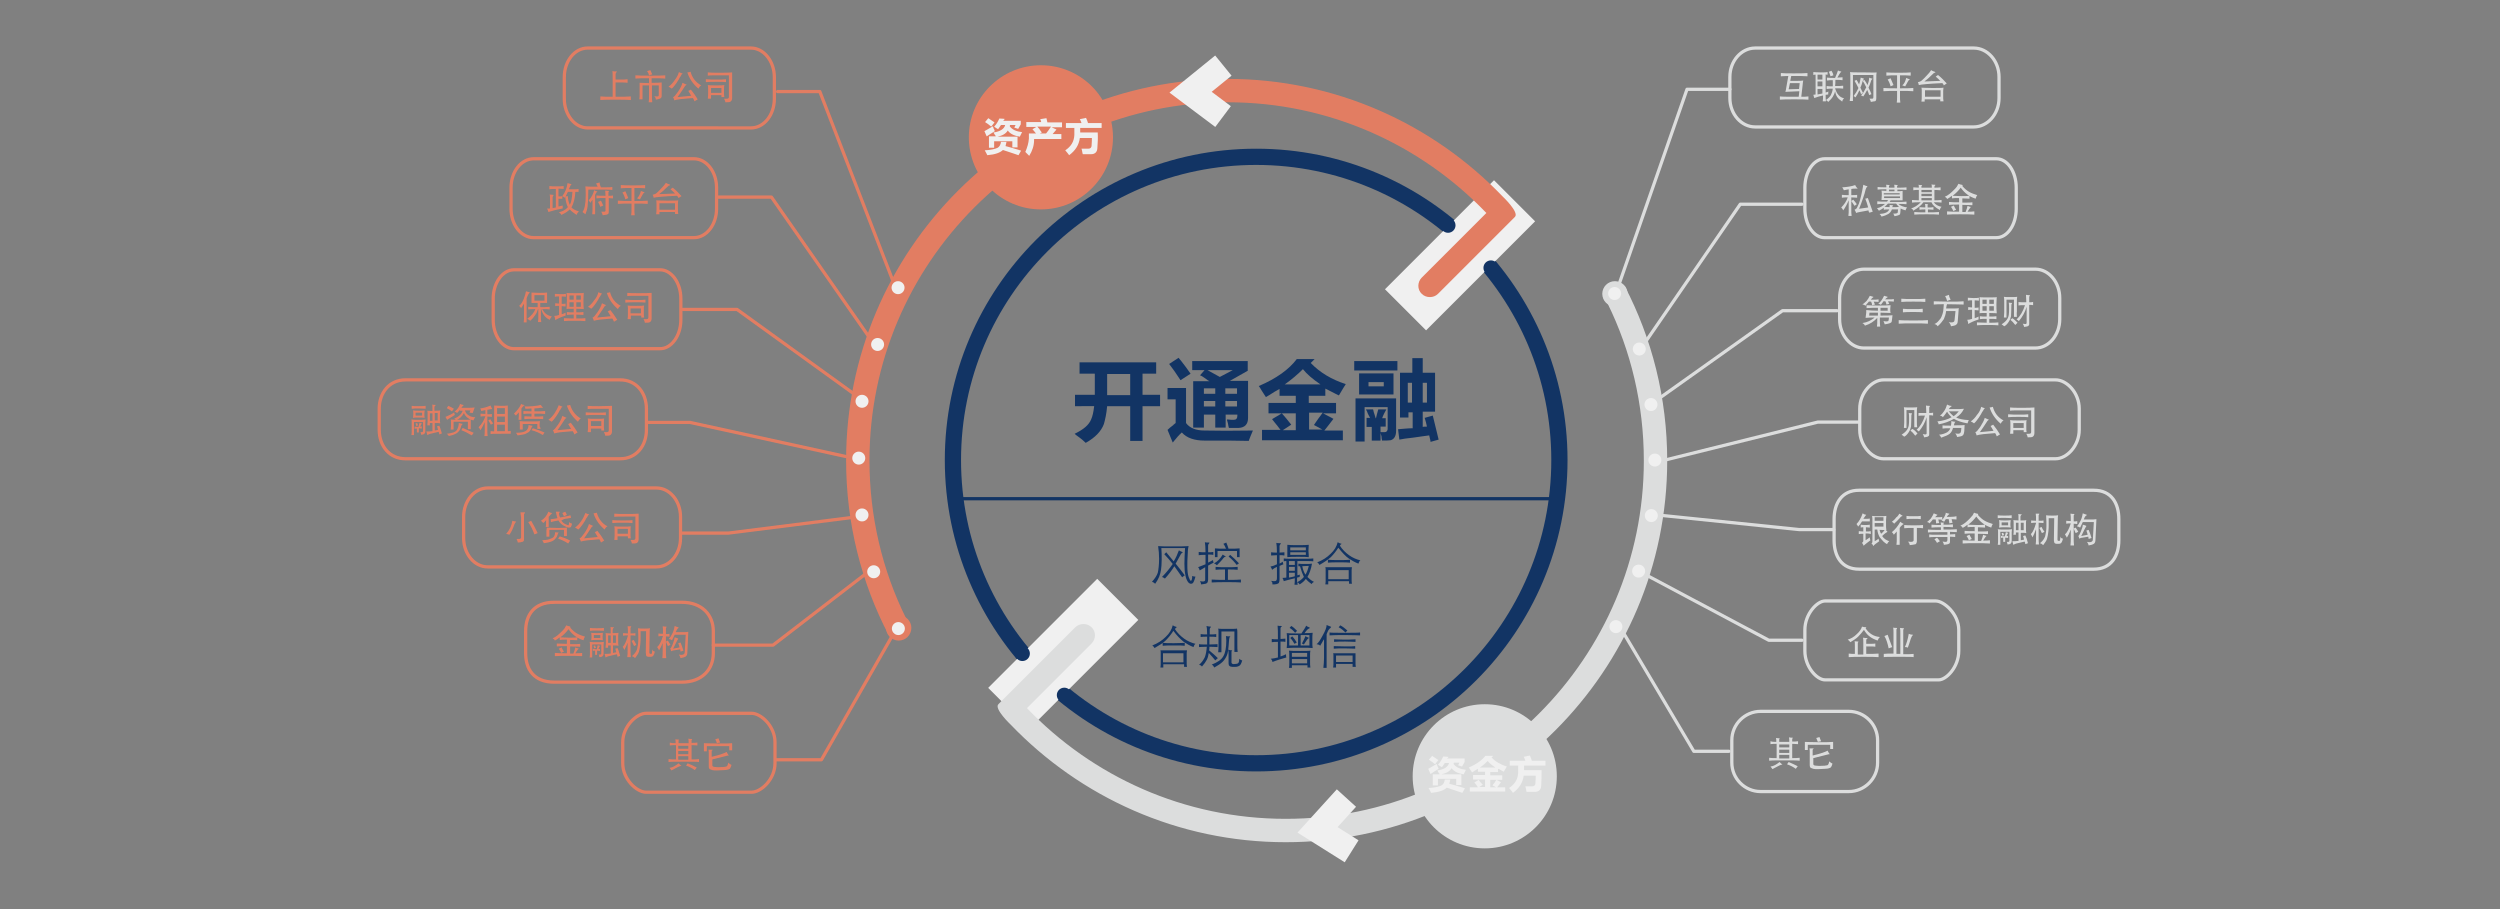<svg version="1.1" id="图层_1" xmlns="http://www.w3.org/2000/svg" x="0" y="0" viewBox="0 0 770 280" xml:space="preserve"><rect x="0" y="0" width="770" height="280" fill="#808080" stroke="none"/><style type="text/css">.st0{fill:none;stroke:#DCDDDD;stroke-miterlimit:10;} .st1{fill:none;stroke:#123464;stroke-width:5;stroke-linecap:round;stroke-linejoin:round;stroke-miterlimit:10;} .st2{fill:#F0F0F0;} .st3{fill:none;stroke:#123464;stroke-miterlimit:10;} .st4{fill:#123464;} .st5{fill:#E27D62;} .st6{fill:#DCDDDD;} .st7{fill:none;stroke:#DCDDDD;stroke-linecap:round;stroke-linejoin:round;stroke-miterlimit:10;} .st8{fill:none;stroke:#E27D62;stroke-miterlimit:10;} .st9{fill:none;stroke:#E27D62;stroke-linecap:round;stroke-linejoin:round;stroke-miterlimit:10;} .st10{fill:none;stroke:#F0F0F0;stroke-width:8;stroke-miterlimit:10;}</style><path id="XMLID_102_" class="st0" d="M634.4,98.3c0,4.9-3.4,8.9-7.5,8.9h-52.8c-4.1,0-7.5-4-7.5-8.9v-6.5c0-4.9,3.4-8.9,7.5-8.9 h52.8c4.1,0,7.5,4,7.5,8.9V98.3z"/><path id="XMLID_101_" class="st0" d="M652.6,166.4c0,4.9-2.4,8.9-7.7,8.9h-72.3c-5.4,0-7.7-4-7.7-8.9v-6.5c0-4.9,2.4-8.9,7.7-8.9 h72.3c5.4,0,7.7,4,7.7,8.9V166.4z"/><path id="XMLID_100_" class="st0" d="M621,64.3c0,4.9-2.7,8.9-6.1,8.9H562c-3.4,0-6.1-4-6.1-8.9v-6.5c0-4.9,2.7-8.9,6.1-8.9h52.9 c3.4,0,6.1,4,6.1,8.9V64.3z"/><path id="XMLID_99_" class="st0" d="M578.3,234.9c0,4.9-4,8.9-8.9,8.9h-27.1c-4.9,0-8.9-4-8.9-8.9V228c0-4.9,4-8.9,8.9-8.9h27.1 c4.9,0,8.9,4,8.9,8.9V234.9z"/><circle id="XMLID_98_" class="st1" cx="386.9" cy="141.7" r="93.4"/><path id="XMLID_97_" transform="matrix(0.707 -0.707 0.707 0.707 76.184 341.07)" class="st2" d="M426 69.6H473.5V87.5H426z"/><path id="XMLID_96_" class="st3" d="M296.1,153.6v1.2c0.3,45.8,46.8,80.3,90.8,80.3c44.4,0,85.3-31.8,91.1-81.5H296.1z"/><path id="XMLID_95_" transform="matrix(0.707 -0.707 0.707 0.707 -46.452 290.621)" class="st2" d="M303.8 192.4H351.3V210.3H303.8z"/><g id="XMLID_94_"><path id="XMLID_449_" class="st4" d="M331.1,125.1v-3.5h6.1v-6.5h-4.7v-3.5h23.6v3.5h-4.2v6.5h5.4v3.5h-5.4v10.7h-3.8v-10.7H341 c-0.2,2.3-0.6,4.1-1,5.5c-0.8,2.2-2.7,4.2-5.6,5.8c-0.5-0.5-1.4-1.3-2.7-2.2c-0.3-0.2-0.5-0.4-0.7-0.6c2.7-1.3,4.4-2.7,5.1-4.5 c0.4-0.9,0.7-2.2,0.9-4H331.1z M341,115.2v6.5h7.1v-6.5H341z"/><path id="XMLID_452_" class="st4" d="M371,132.6c3.8,0.1,8.8,0.1,14.9,0c-0.5,1.2-1,2.3-1.3,3.2c-5.2-0.1-7.2-0.1-6.1-0.1 c-1,0-2.2,0-3.3,0c-1,0-2.5,0-4.2,0c-3.1,0-5.5-0.8-7-2.5c-0.7,0.6-1.6,1.6-2.8,3.1l-1.6-3.9c0.4-0.4,1.1-1,2.2-1.8 c-0.8,0.5-0.7,0.4,0.3-0.3V123h-2.5v-3.5h5.7v10.8C366.4,131.8,368.3,132.6,371,132.6z M360.1,112.1l2.9-1.9 c0.2,0.2,0.5,0.6,0.9,1.1c0.9,1.1,1.8,2.4,2.8,3.8l-3.1,2C362.3,115.1,361.2,113.5,360.1,112.1z M367.2,111.2h17.1v3l-5.5,3.1h5.6 v11.4c0,2-1,3-2.9,3.1c-1,0-2,0-3,0c-0.1-0.3-0.2-0.8-0.3-1.4c-0.1-0.5-0.3-0.9-0.3-1.2c0.3,0,0.7,0,1.3,0.1c0.4,0,0.6,0,0.8,0 c0.7,0,1.1-0.4,1.1-1.2v-0.4h-3.6v4h-3.2v-4h-3.5v4h-3.3v-14.3h5c-0.3-0.1-0.7-0.4-1.2-0.8c-0.7-0.5-1.3-0.9-1.7-1l1.4-1.6h-3.8 V111.2z M370.8,119.6v1.7h3.5v-1.7H370.8z M370.8,123.5v1.7h3.5v-1.7H370.8z M375.7,116.1l4-2.1h-7.8c0.4,0.2,1.1,0.6,2,1.1 C374.6,115.5,375.2,115.8,375.7,116.1z M381,121.3v-1.7h-3.6v1.7H381z M377.4,123.5v1.7h3.6v-1.7H377.4z"/><path id="XMLID_461_" class="st4" d="M388.7,135.4v-3h5.7c-0.2-0.3-0.6-0.7-1-1.3c-0.7-0.8-1.2-1.5-1.6-2l3-1.8 c0.9,1,1.9,2.2,2.9,3.5l-2.6,1.7h4v-5.2h-8.4v-3.2h8.4v-2.2h-5v-2.1c-0.4,0.2-0.9,0.5-1.6,0.9c-1.1,0.7-2,1.3-2.6,1.6 c-0.3-0.4-0.7-1.1-1.3-2c-0.4-0.7-0.7-1.2-0.9-1.4c5.4-2.3,9.3-5.1,11.7-8.3h5.5l-1.2,1.2c2.8,2.9,6.4,5.1,10.8,6.5 c-0.5,0.8-1.2,1.9-2,3.3c-0.1,0.1-0.1,0.1-0.1,0.2c-0.6-0.3-1.5-0.7-2.6-1.3c-0.7-0.4-1.2-0.6-1.6-0.8v2.2h-5.1v2.2h8.4v3.2h-4 l3.2,1.7c-1,1.3-1.9,2.5-2.8,3.6h5.7v3H388.7z M401.3,113.7c-1.6,1.6-3.5,3.2-5.6,4.7h11C404.2,116.7,402.4,115.1,401.3,113.7z M407.4,127.1h-4.2v5.2h4.1l-2.6-1.4c0.3-0.4,0.7-1.1,1.3-1.9C406.7,128.1,407.1,127.5,407.4,127.1z"/><path id="XMLID_465_" class="st4" d="M417.1,114.1v-2.9h13.3v2.9H417.1z M420.9,131.3v-2.6h1.1c-0.2-0.3-0.4-0.7-0.7-1.3 c-0.2-0.6-0.4-1-0.6-1.3h2.2c0.1,0.1,0.1,0.4,0.2,0.8c0.1,0.2,0.3,0.9,0.6,1.9h0.1c0.2-0.8,0.4-1.7,0.7-2.7h2.5 c-0.4,0.7-0.9,1.6-1.3,2.7h1.1v2.6h-1.6v1.7c0.2,0,0.7,0,1.3,0c0.5,0,0.8-0.3,0.9-0.9v-6.8h-7.1v10.6h-2.8v-13.3h12.5v10 c0,1.6-0.6,2.6-1.7,2.9c-0.7,0.1-1.6,0.1-2.6,0.1c-0.1-0.3-0.2-0.7-0.2-1.3c-0.2-0.6-0.3-1-0.3-1.2v2.5h-2.7v-4.2H420.9z M418.6,121.5v-6.5h10.6v6.5H418.6z M426.2,119v-1.3h-4.7v1.3H426.2z M431.2,128.4v-13.6h3.8v-4.5h3.2v4.5h3.8v12h-3.8v4.7 c0.2-0.1,0.7-0.1,1.3-0.1c-0.2-0.9-0.4-1.8-0.7-2.7l2.5-0.7c0.7,3,1.3,5.4,1.8,7.4l-2.5,0.7c0-0.1,0-0.4-0.1-0.7 c-0.1-0.6-0.3-1-0.3-1.3c-1,0.1-2.7,0.4-5,0.7c-1.9,0.2-3.3,0.4-4.2,0.6l-0.4-3.2c1.6-0.1,3-0.3,4.5-0.3v-4.9h-1.3v1.6H431.2z M433.6,117.9v6.1h1.3v-6.1H433.6z M438.2,124h1.3v-6.1h-1.3V124z"/></g><g id="XMLID_89_"><g id="XMLID_93_"><path id="XMLID_430_" class="st4" d="M393.6,197.7c-0.8,0-1.5,0-1.9,0.1v-1c0.4,0.1,1.1,0.1,1.9,0.1c0-2.1,0-3.5-0.1-4.2 c0.3,0.1,0.7,0.1,1.1,0.1c0.2,0,0.2,0,0.2,0.1c0,0.1-0.1,0.1-0.2,0.2c-0.1,0.1-0.2,0.2-0.2,0.4v3.3c0.6,0,1.1-0.1,1.5-0.1v1 c-0.4-0.1-0.9-0.1-1.5-0.1v4.6c0.6-0.2,1.1-0.4,1.7-0.7c0,0.1,0,0.2,0,0.4s0,0.3,0.1,0.6c-1.4,0.4-2.8,0.8-4.3,1.4 c0-0.4-0.2-0.7-0.5-1c0.8-0.1,1.5-0.2,2.2-0.4V197.7z M400.9,195c0.6-0.9,1.1-1.6,1.4-2.3c0.2,0.2,0.5,0.4,0.9,0.5 c0.1,0,0.2,0.1,0.2,0.2s-0.1,0.1-0.2,0.2c-0.1,0-0.3,0.1-0.5,0.3c-0.2,0.2-0.5,0.5-0.9,1.1c0.9,0,1.8,0,2.5-0.1 c-0.1,0.5-0.1,1.3-0.1,2.4s0,1.8,0.1,2.3c-0.7-0.1-1.9-0.1-3.7-0.1c-1.8,0-3.2,0-4.3,0.1c0.1-0.7,0.1-1.4,0.1-2.3 c0-0.9,0-1.6-0.1-2.3c0.9,0.1,1.8,0.1,2.7,0.1H400.9z M397.9,204.9v0.8H397c0.1-0.4,0.1-0.9,0.1-1.4v-2.3c0-0.7,0-1.2-0.1-1.6 c0.7,0.1,1.8,0.1,3.4,0.1s2.7,0,3.2-0.1c-0.1,0.4-0.1,0.9-0.1,1.6v2.1c0,0.4,0,0.9,0.1,1.5h-0.9v-0.7H397.9z M399.8,198.8v-3.2 h-2.7v3.2H399.8z M399.5,194.3l-0.6,0.6c-0.5-0.6-1-1.1-1.7-1.5l0.5-0.6C398.3,193.1,398.9,193.7,399.5,194.3z M399.4,197.9 l-0.7,0.4c-0.4-0.7-0.8-1.3-1.3-1.8l0.6-0.5C398.6,196.6,399,197.2,399.4,197.9z M397.9,202.3h4.7v-1.2h-4.7V202.3z M402.6,203 h-4.7v1.3h4.7V203z M400.6,195.6v3.2h2.7v-3.2H400.6z M402.1,195.9c0.2,0.2,0.4,0.3,0.7,0.4c0.2,0,0.3,0.1,0.3,0.2 c0,0.1-0.1,0.1-0.2,0.2c-0.2,0.1-0.6,0.7-1.3,1.8l-0.6-0.3C401.4,197.4,401.8,196.7,402.1,195.9z"/><path id="XMLID_441_" class="st4" d="M407.7,197c-0.3,0.6-0.7,1.2-1.1,1.9c-0.2-0.3-0.5-0.4-1.1-0.5c0.5-0.3,1.1-1.2,1.9-2.7 c0.8-1.4,1.2-2.5,1.2-3.2c0.4,0.2,0.8,0.3,1,0.4c0.3,0.1,0.4,0.2,0.4,0.2s-0.1,0.2-0.2,0.3c-0.2,0.1-0.3,0.3-0.5,0.5 c-0.2,0.2-0.4,0.7-0.7,1.4v10.4h-1c0.1-1,0.2-2,0.2-3V197z M418.9,195.7c-0.5,0-2-0.1-4.3-0.1c-2.4,0-4.1,0-5.1,0.1v-0.9 c0.4,0.1,1.9,0.1,4.5,0.1s4.3,0,4.9-0.1V195.7z M411.5,204.6v1h-0.9c0.1-0.5,0.1-0.9,0.1-1.3V202c0-0.4,0-0.6-0.1-0.8 c1.1,0,2.4,0,3.7,0s2.4,0,3.2,0c0,0.2,0,0.4,0,0.8v2.1c0,0.5,0,0.9,0.1,1.3h-1v-0.9H411.5z M417.4,197.7c-0.7,0-1.7-0.1-3-0.1 s-2.5,0-3.5,0.1v-0.8c0.6,0,1.6,0.1,2.9,0.1s2.5,0,3.7-0.1V197.7z M417.4,199.8c-0.6,0-1.7-0.1-3.2-0.1s-2.6,0-3.4,0.1V199 c1.1,0,2.3,0.1,3.7,0.1s2.3,0,2.9-0.1V199.8z M416.6,203.9v-2h-5.1v2H416.6z M415,194.2l-0.6,0.6c-0.6-0.6-1.3-1.2-2.1-1.6 l0.5-0.6C413.6,193,414.3,193.6,415,194.2z"/></g><g id="XMLID_92_"><path id="XMLID_421_" class="st4" d="M368.2,177.6c-0.2,0.8-0.4,1.3-0.6,1.7c-0.2,0.4-0.5,0.5-0.8,0.5s-0.7-0.2-1-0.7 c-0.3-0.5-0.6-1.2-0.7-2c-0.2-0.8-0.3-2-0.3-3.5c0-1.5,0.1-3.1,0.2-4.8h-7.3c0.1,1.1,0.1,2.2,0.1,3.6c0,1.3-0.1,2.3-0.2,3.1 c-0.1,0.7-0.3,1.4-0.6,2.2c-0.3,0.7-0.7,1.4-1.2,2.1c-0.3-0.3-0.6-0.5-1-0.6c0.9-1,1.5-1.9,1.8-2.8c0.2-0.9,0.4-2.4,0.4-4.3 c0-1.3-0.1-2.6-0.3-3.9c1,0.1,2.5,0.1,4.5,0.1s3.7,0,4.9-0.1c-0.2,0.7-0.3,1.7-0.3,2.9c-0.1,1.2-0.1,2.2-0.1,2.9 c0,1.7,0.1,2.9,0.4,3.7s0.5,1.2,0.7,1.2c0.2,0,0.4-0.5,0.4-1.5C367.5,177.5,367.8,177.6,368.2,177.6z M361.5,172.9 c0.7-1.1,1.2-2.3,1.6-3.4c0.3,0.2,0.7,0.4,1,0.5c0.1,0,0.2,0.1,0.2,0.1s-0.1,0.1-0.2,0.2c-0.1,0-0.3,0.2-0.4,0.4 c-0.1,0.2-0.3,0.6-0.6,1.1c-0.3,0.5-0.6,1.1-1,1.8c1,1.2,1.9,2.4,2.8,3.6l-0.8,0.6c-0.8-1.1-1.6-2.3-2.4-3.4 c-0.8,1.3-1.8,2.6-2.9,3.8c-0.3-0.2-0.6-0.4-0.9-0.5c1.3-1.3,2.4-2.7,3.3-4c-0.9-1.1-1.7-2.1-2.6-3l0.6-0.6 C359.9,171,360.7,171.9,361.5,172.9z"/><path id="XMLID_424_" class="st4" d="M371.3,170.9c-0.9,0-1.6,0-2.1,0.1V170c0.5,0.1,1.2,0.1,2.1,0.1c0-1.5-0.1-2.5-0.2-3.1 c0.2,0.1,0.6,0.1,1.1,0.1c0.2,0,0.3,0,0.3,0.1c0,0.1-0.1,0.2-0.2,0.3s-0.2,0.3-0.2,0.5v2.1c0.7,0,1.2,0,1.6-0.1v0.9 c-0.5-0.1-1-0.1-1.6-0.1v2.5c0.6-0.3,1.1-0.6,1.5-0.8c0,0.3,0.1,0.6,0.2,0.8c-0.5,0.3-1.1,0.5-1.7,0.9v4.3c0,0.4-0.1,0.7-0.2,0.9 c-0.1,0.2-0.3,0.3-0.6,0.4s-0.8,0.1-1.4,0.2c0-0.3,0-0.5-0.1-0.6c-0.1-0.1-0.1-0.3-0.2-0.4c0.5,0.1,0.8,0.1,1,0.1 c0.2,0,0.4-0.1,0.5-0.2c0.1-0.1,0.1-0.3,0.1-0.6v-3.6c-0.6,0.4-1.2,0.7-1.7,1c-0.1-0.4-0.2-0.7-0.5-1c0.7-0.3,1.5-0.6,2.3-0.9 V170.9z M378.2,178.6c1.8,0,3.1,0,4-0.1v0.9c-1-0.1-2.4-0.1-4.3-0.1s-3.4,0-4.7,0.1v-0.9c1.1,0.1,2.5,0.1,4.1,0.1v-3.2 c-1.2,0-2.1,0-2.9,0.1v-0.9c0.9,0.1,2,0.1,3.4,0.1s2.5,0,3.4-0.1v0.9c-0.8-0.1-1.8-0.1-3-0.1V178.6z M376.6,170.8 c0.3,0.2,0.5,0.4,0.8,0.5c0.1,0,0.1,0.1,0.1,0.1c0,0.1,0,0.1-0.1,0.1c-0.1,0-0.2,0.1-0.3,0.1c-0.1,0.1-0.2,0.2-0.3,0.3 c-0.5,0.7-1.2,1.4-2,2.2c-0.3-0.3-0.6-0.5-0.9-0.6C375,173,375.9,172,376.6,170.8z M377.6,169c-0.2-0.5-0.4-1-0.8-1.5l0.9-0.4 c0.2,0.5,0.5,1.2,0.7,1.9c1.4,0,2.6,0,3.4-0.1v2.7h-0.8v-1.9h-6v1.9h-0.8v-2.7C375,169,376.1,169,377.6,169z M381.6,173.5 l-0.7,0.5c-0.6-0.8-1.4-1.7-2.5-2.6l0.5-0.5C379.8,171.7,380.7,172.5,381.6,173.5z"/></g><g id="XMLID_91_"><path id="XMLID_406_" class="st4" d="M393.3,171c-0.7,0-1.3,0.1-1.8,0.1v-1c0.5,0.1,1.1,0.1,1.8,0.1c0-1.4-0.1-2.5-0.2-3 c0.3,0.1,0.6,0.1,1.1,0.1c0.2,0,0.3,0,0.3,0.1s-0.1,0.2-0.2,0.3s-0.2,0.3-0.2,0.5v2c0.6,0,1.1-0.1,1.5-0.1v1 c-0.4-0.1-0.9-0.1-1.5-0.1v2.6c0.4-0.2,0.7-0.4,1-0.6c0,0.3,0.1,0.6,0.2,0.8c-0.4,0.2-0.8,0.3-1.2,0.5v4.2c0,0.5-0.1,0.8-0.2,1 s-0.4,0.3-0.7,0.4c-0.3,0.1-0.8,0.1-1.3,0.1c0-0.1,0-0.2,0-0.3c0-0.3-0.1-0.5-0.4-0.8c0.5,0.1,0.8,0.1,1.1,0.1 c0.3,0,0.4-0.1,0.5-0.2s0.2-0.3,0.2-0.7v-3.5c-0.5,0.2-1,0.5-1.5,0.9c-0.1-0.4-0.3-0.7-0.5-1c0.6-0.1,1.2-0.3,2-0.7V171z M400.4,174.4c-0.1,0-0.3,0-0.5,0v-0.8c0.5,0.1,1.2,0.1,2.1,0.1c0.9,0,1.6,0,2.1-0.1c-0.3,1.7-0.8,3.1-1.4,4.1 c0.7,0.7,1.3,1.2,2,1.5c-0.3,0.2-0.6,0.4-0.7,0.7c-0.6-0.4-1.2-0.9-1.8-1.6c-0.5,0.7-1.1,1.2-1.9,1.7c-0.2-0.3-0.4-0.5-0.7-0.7 c0,0.3,0,0.5,0.1,0.8h-1c0.1-0.6,0.1-1.2,0.1-2c-1.6,0.4-2.8,0.7-3.4,0.9c-0.1-0.4-0.2-0.7-0.4-1c0.4,0,0.8-0.1,1.2-0.1v-5.1 c-0.3,0-0.6,0-0.8,0.1v-0.9c0.6,0.1,2.2,0.1,4.5,0.1s3.9,0,4.6-0.1v0.9c-0.4-0.1-2.1-0.1-4.9-0.1v4.4c0.3-0.1,0.6-0.2,0.8-0.2 c0,0.2-0.1,0.3-0.1,0.4s0,0.2,0,0.3l-0.8,0.2c0,0.5,0,1,0,1.4c0.8-0.3,1.5-0.9,2.1-1.6C401.2,176.9,400.8,175.8,400.4,174.4z M403.1,171.6c-0.7-0.1-1.8-0.1-3.3-0.1c-1.5,0-2.6,0-3.3,0.1c0-0.4,0-1,0-1.8s0-1.4,0-2c0.6,0.1,1.7,0.1,3.3,0.1s2.7,0,3.3-0.1 c0,0.5-0.1,1.2-0.1,1.9C403.1,170.6,403.1,171.2,403.1,171.6z M397,174h1.8v-1.2H397V174z M398.8,174.6H397v1.2h1.8V174.6z M397,176.4v1.5c0.7-0.1,1.3-0.3,1.8-0.4v-1.1H397z M402.2,169.5v-0.9h-4.8v0.9H402.2z M397.4,170.1v0.8h4.8v-0.8H397.4z M401.1,174.4c0.2,1,0.5,1.9,1,2.6c0.5-0.9,0.8-1.8,1-2.7C402.1,174.3,401.4,174.4,401.1,174.4z"/><path id="XMLID_416_" class="st4" d="M412.2,168.7c-0.7,1.1-1.5,2.1-2.3,2.9c-0.9,0.8-2.1,1.6-3.5,2.4c-0.2-0.4-0.4-0.6-0.7-0.8 c1.6-0.6,3-1.5,4.1-2.6c1.2-1.1,1.9-2.3,2.2-3.6c0.4,0.2,0.7,0.4,0.9,0.4c0.2,0,0.3,0.1,0.3,0.1s-0.1,0.1-0.2,0.2 c-0.1,0-0.2,0.1-0.3,0.4c0.7,1.1,1.7,2.1,2.8,2.9c1.1,0.8,2.3,1.3,3.5,1.6c-0.3,0.2-0.5,0.6-0.6,1c-1.1-0.4-2.1-1-3-1.6 C414.4,171.3,413.4,170.2,412.2,168.7z M409.1,179.1v0.9h-0.9c0.1-0.5,0.1-0.9,0.1-1.3v-3.2c0-0.3,0-0.6-0.1-0.8c0.6,0,1.9,0,4,0 c2,0,3.4,0,4.2,0c0,0.2-0.1,0.5-0.1,0.8v3c0,0.5,0,0.9,0.1,1.3h-0.9v-0.8H409.1z M415.8,172.4v0.9c-0.7-0.1-1.7-0.1-3.3-0.1 s-2.7,0-3.5,0.1v-0.9c0.8,0.1,2,0.1,3.5,0.1S415.1,172.5,415.8,172.4z M415.4,178.4v-2.8h-6.3v2.8H415.4z"/></g><g id="XMLID_90_"><path id="XMLID_396_" class="st4" d="M361.4,194.3c-0.7,1.1-1.5,2.1-2.3,2.9s-2.1,1.6-3.5,2.4c-0.2-0.4-0.4-0.6-0.7-0.8 c1.6-0.6,3-1.5,4.1-2.6c1.2-1.1,1.9-2.3,2.2-3.6c0.4,0.2,0.7,0.4,0.9,0.4s0.3,0.1,0.3,0.2s-0.1,0.1-0.2,0.2 c-0.1,0-0.2,0.1-0.3,0.4c0.7,1.1,1.7,2.1,2.8,2.9c1.1,0.8,2.3,1.3,3.5,1.6c-0.3,0.2-0.5,0.6-0.6,1c-1.1-0.4-2.1-1-3-1.6 C363.5,196.8,362.5,195.8,361.4,194.3z M358.3,204.7v0.9h-0.9c0.1-0.5,0.1-0.9,0.1-1.3v-3.2c0-0.3,0-0.6-0.1-0.8c0.6,0,1.9,0,4,0 s3.4,0,4.2,0c0,0.2-0.1,0.5-0.1,0.8v3c0,0.5,0,0.9,0.1,1.3h-0.9v-0.8H358.3z M364.9,198v0.9c-0.7-0.1-1.7-0.1-3.3-0.1 c-1.5,0-2.7,0-3.5,0.1V198c0.8,0.1,2,0.1,3.5,0.1C363.2,198.1,364.3,198,364.9,198z M364.5,204v-2.8h-6.3v2.8H364.5z"/><path id="XMLID_401_" class="st4" d="M372.5,196.1c0,0.7,0,1.5,0,2.4c1.1,0,1.9-0.1,2.5-0.1v0.9c-0.4,0-1.3-0.1-2.5-0.1 c0,0.4,0,0.7-0.1,1.1c1.1,0.9,2,1.7,2.7,2.4l-0.8,0.7c-0.6-0.7-1.2-1.5-2-2.3c-0.1,0.8-0.3,1.5-0.6,2.1c-0.3,0.6-0.8,1.3-1.5,2.1 c-0.2-0.3-0.5-0.5-0.9-0.5c0.9-0.8,1.4-1.6,1.8-2.4c0.3-0.8,0.5-1.9,0.6-3.2c-1.1,0-2,0.1-2.4,0.1v-0.9c0.4,0.1,1.3,0.1,2.5,0.1 c0-0.8,0-1.6,0-2.4c-0.8,0-1.5,0-2,0.1v-0.9c0.4,0.1,1.1,0.1,2,0.1c0-1.4-0.1-2.3-0.2-2.6c0.4,0.1,0.8,0.2,1.2,0.2 c0.1,0,0.2,0,0.2,0.1c0,0.1-0.1,0.1-0.2,0.2c-0.1,0.1-0.2,0.3-0.2,0.6c0,0.3,0,0.8,0,1.5c0.9,0,1.6,0,2-0.1v0.9 C374,196.1,373.3,196.1,372.5,196.1z M377.6,195.9c0.3,0.1,0.7,0.1,1.2,0.1c0.1,0,0.1,0,0.1,0.1c0,0.1,0,0.1-0.1,0.1 c-0.2,0.1-0.3,1.1-0.4,2.9c-0.1,1.1-0.2,2-0.5,2.7s-0.7,1.4-1.3,2s-1.5,1.2-2.6,1.8c-0.2-0.4-0.4-0.7-0.8-0.9 c1.8-0.7,3-1.5,3.6-2.6c0.6-1,0.9-2.6,0.9-4.8C377.7,196.7,377.6,196.2,377.6,195.9z M381.1,194.8v3.7c0,0.9,0,1.7,0.1,2.3h-1 v-6.3h-4v6.4h-1c0.1-0.7,0.1-1.5,0.1-2.3v-3.8c0-0.5,0-0.9-0.1-1.2c0.4,0.1,1.4,0.1,2.9,0.1c1.5,0,2.5,0,2.9-0.1 C381.1,194,381.1,194.4,381.1,194.8z M382.6,203.4c-0.2,0.8-0.5,1.4-0.8,1.6c-0.3,0.2-0.7,0.4-1.4,0.4s-1.1,0-1.4-0.1 c-0.2-0.1-0.4-0.2-0.5-0.4s-0.1-0.6-0.1-1v-2.5c0-0.3,0-0.7-0.1-1.3c0.4,0.1,0.7,0.2,1,0.2c0.1,0,0.2,0,0.2,0.1s0,0.1-0.1,0.1 c-0.1,0.1-0.1,0.2-0.1,0.3v3.1c0,0.2,0,0.3,0.1,0.4c0,0.1,0.1,0.1,0.3,0.2s0.4,0,0.8,0c0.4,0,0.7-0.1,0.9-0.3 c0.2-0.2,0.3-0.7,0.3-1.3C382,203.2,382.4,203.4,382.6,203.4z"/></g></g><path id="XMLID_85_" class="st5" d="M462.8,60.5L462.8,60.5c-21.4-22.3-51.5-36.2-84.7-36.2c-64.8,0-117.5,52.7-117.5,117.5 c0,19.4,4.7,37.7,13.1,53.8l5.3-5.3c-7.2-14.6-11.2-31.1-11.2-48.5c0-60.8,49.5-110.3,110.3-110.3c31.3,0,59.6,13.1,79.7,34.1 l-19.9,19.9c-1.4,1.4-1.4,3.7,0,5c0.7,0.7,1.6,1,2.5,1c0.9,0,1.8-0.3,2.5-1l23.7-23.7C468,65.4,462.8,60.5,462.8,60.5z"/><path id="XMLID_82_" class="st6" d="M311.3,223.2L311.3,223.2c21.4,22.3,51.5,36.2,84.7,36.2c64.8,0,117.5-52.7,117.5-117.5 c0-19.4-4.7-37.7-13.1-53.8l-5.3,5.3c7.2,14.6,11.2,31.1,11.2,48.5c0,60.8-49.5,110.3-110.3,110.3c-31.3,0-59.6-13.1-79.7-34.1 l19.9-19.9c1.4-1.4,1.4-3.7,0-5c-0.7-0.7-1.6-1-2.5-1s-1.8,0.3-2.5,1l-23.7,23.7C306.1,218.3,311.3,223.2,311.3,223.2z"/><circle id="XMLID_81_" class="st4" cx="459.2" cy="82.5" r="2.3"/><circle id="XMLID_80_" class="st4" cx="327.8" cy="214.1" r="2.3"/><circle id="XMLID_79_" class="st4" cx="314.9" cy="201.3" r="2.3"/><circle id="XMLID_78_" class="st4" cx="446" cy="69.4" r="2.3"/><circle id="XMLID_77_" class="st5" cx="276.8" cy="193.4" r="3.9"/><circle id="XMLID_74_" class="st6" cx="497.4" cy="90.5" r="3.9"/><circle id="XMLID_73_" class="st2" cx="497.3" cy="90.4" r="2"/><circle id="XMLID_72_" class="st2" cx="508.5" cy="124.6" r="2"/><circle id="XMLID_71_" class="st2" cx="509.7" cy="141.7" r="2"/><circle id="XMLID_70_" class="st2" cx="508.6" cy="158.8" r="2"/><circle id="XMLID_69_" class="st2" cx="504.7" cy="175.9" r="2"/><circle id="XMLID_68_" class="st2" cx="497.7" cy="193" r="2"/><path id="XMLID_67_" class="st7" d="M506.4 105.9L536 62.9 555 62.9"/><path id="XMLID_66_" class="st7" d="M510.6 123L549 95.7 565.8 95.7"/><path id="XMLID_65_" class="st7" d="M512.8 141.7L559.9 130 572.4 130"/><path id="XMLID_64_" class="st7" d="M512.3 158.8L554.1 163.1 564.8 163.1"/><path id="XMLID_63_" class="st0" d="M640.4,132.4c0,4.9-3.8,8.9-7.3,8.9h-53c-3.5,0-7.3-4-7.3-8.9v-6.5c0-4.9,3.8-8.9,7.3-8.9h53 c3.5,0,7.3,4,7.3,8.9V132.4z"/><path id="XMLID_62_" class="st8" d="M220.7,64.3c0,4.9-3.1,8.9-7,8.9h-49.3c-3.9,0-7-4-7-8.9v-6.5c0-4.9,3.1-8.9,7-8.9h49.3 c3.9,0,7,4,7,8.9V64.3z"/><path id="XMLID_61_" class="st8" d="M209.7,98.5c0,4.9-2.9,8.9-6.4,8.9h-45c-3.5,0-6.4-4-6.4-8.9v-6.5c0-4.9,2.9-8.9,6.4-8.9h45 c3.5,0,6.4,4,6.4,8.9V98.5z"/><path id="XMLID_60_" class="st8" d="M199.1,132.4c0,4.9-3.1,8.9-8.1,8.9h-66.1c-5,0-8.1-4-8.1-8.9v-6.5c0-4.9,3.1-8.9,8.1-8.9H191 c5,0,8.1,4,8.1,8.9V132.4z"/><path id="XMLID_59_" class="st8" d="M209.6,165.7c0,4.9-3.3,8.9-7.4,8.9h-52c-4.1,0-7.4-4-7.4-8.9v-6.5c0-4.9,3.3-8.9,7.4-8.9h52 c4.1,0,7.4,4,7.4,8.9V165.7z"/><path id="XMLID_57_" class="st8" d="M219.7,201.2c0,4.9-3.4,8.9-9.7,8.9h-39.3c-6.3,0-8.8-4-8.8-8.9v-6.8c0-4.9,2.5-8.9,8.8-8.9H210 c6.3,0,9.7,4,9.7,8.9V201.2z"/><g id="XMLID_56_"><path id="XMLID_377_" class="st6" d="M569.4,61.7c-0.5,1.2-1.1,2.3-1.7,3.1c-0.1-0.3-0.3-0.6-0.6-0.9c0.9-0.9,1.6-1.9,2-3.1 c-0.8,0-1.4,0-1.8,0.1V60c0.5,0.1,1.2,0.1,2.1,0.1v-1.8c-0.5,0.1-1,0.2-1.5,0.3c-0.1-0.3-0.3-0.6-0.5-0.9c1.6-0.1,2.9-0.3,4-0.7 c0.1,0.3,0.3,0.6,0.6,0.9c0.1,0.1,0.1,0.1,0.1,0.2s-0.1,0-0.2,0c-0.1,0-0.3,0-0.6,0c-0.3,0-0.7,0-1.1,0.1v1.9c0.8,0,1.5,0,1.8-0.1 v0.9c-0.5,0-1.1-0.1-1.8-0.1v3.9c0,0.5,0,1.1,0.1,1.8h-1c0.1-0.6,0.1-1.3,0.1-1.8V61.7z M571.9,62.9l-0.7,0.5c-0.3-0.5-0.7-1-1-1.5 l0.6-0.4C571.2,62,571.6,62.4,571.9,62.9z M575.5,64.8c-1.2,0.2-2.1,0.4-2.7,0.5c-0.6,0.1-0.9,0.2-1.1,0.3c-0.1-0.3-0.3-0.7-0.5-1 c0.3-0.1,0.5-0.3,0.7-0.5c0.1-0.2,0.3-0.7,0.6-1.3c0.2-0.6,0.5-1.4,0.7-2.4c0.2-1,0.5-2.1,0.7-3.5c0.5,0.2,0.8,0.4,1.1,0.4 c0.1,0,0.2,0.1,0.2,0.1s-0.1,0.1-0.2,0.2c0,0-0.1,0.1-0.2,0.3c-0.1,0.2-0.1,0.4-0.2,0.5c-0.1,0.6-0.4,1.5-0.8,2.7 c-0.4,1.2-0.8,2.2-1.2,3.2l2.8-0.4c-0.3-1.1-0.6-2-0.9-2.7l0.8-0.2c0.3,0.8,0.8,2.2,1.5,4.2l-1,0.3 C575.6,65.4,575.5,65.1,575.5,64.8z"/><path id="XMLID_381_" class="st6" d="M584.4,57.8c1.3,0,2.2,0,2.8-0.1v0.8c-0.7-0.1-1.6-0.1-2.8-0.1v0.5c0.5,0,1.1,0,1.6-0.1 c0,0.4,0,0.9,0,1.4s0,1,0,1.5c-0.7,0-1.3,0-1.8,0h-1.9c-0.1,0.2-0.2,0.4-0.3,0.5h2.1c1.2,0,2.3,0,3.1-0.1v0.8 c-0.7-0.1-1.5-0.1-2.5-0.1c0.7,0.6,1.5,0.9,2.7,1.1c-0.3,0.3-0.4,0.6-0.5,0.9c-0.7-0.2-1.2-0.4-1.5-0.6l-0.1,1.3 c0,0.2-0.1,0.4-0.1,0.5c-0.1,0.1-0.2,0.2-0.5,0.3s-0.6,0.2-1.2,0.3c-0.1-0.3-0.2-0.6-0.4-0.8c0.9,0,1.4-0.1,1.4-0.4l0.1-0.9h-1.9 c-0.2,0.6-0.6,1.1-1.1,1.4s-1.2,0.6-2.1,0.8c-0.1-0.3-0.3-0.5-0.6-0.8c1.6-0.1,2.6-0.5,3-1.4c-0.8,0-1.4,0-1.7,0.1v-0.6 c-0.4,0.3-0.9,0.6-1.5,0.9c-0.2-0.3-0.4-0.6-0.6-0.8c0.9-0.1,1.7-0.6,2.5-1.3c-1.1,0-1.9,0-2.4,0.1V62c0.5,0.1,1.5,0.1,3,0.1 c0.1-0.2,0.3-0.4,0.3-0.5c-0.8,0-1.4,0-2,0c0-0.6,0.1-1.1,0.1-1.6s0-0.9-0.1-1.3c0.4,0,0.9,0.1,1.5,0.1v-0.5c-1.2,0-2.1,0-2.7,0.1 v-0.8c0.6,0.1,1.5,0.1,2.7,0.1c0-0.3,0-0.6-0.1-0.8c0.4,0,0.7,0.1,1,0.1c0.1,0,0.1,0,0.1,0.1c0,0,0,0.1-0.1,0.1s-0.1,0.1-0.1,0.2 v0.4h1.7c0-0.3,0-0.6-0.1-0.9c0.4,0,0.7,0.1,1,0.1c0.1,0,0.1,0,0.1,0.1s0,0.1-0.1,0.1s-0.1,0.1-0.1,0.2V57.8z M585.1,59.9v-0.4 h-4.9v0.4H585.1z M580.3,60.5V61h4.9v-0.5H580.3z M581.5,62.7c-0.3,0.3-0.6,0.7-1.1,1c0.4,0,0.9,0.1,1.6,0.1c0-0.2,0-0.3,0-0.4 c0-0.1,0-0.2,0-0.3c0.3,0.1,0.6,0.1,1,0.1c0.1,0,0.1,0,0.1,0c0,0,0,0.1-0.1,0.1c0,0.1-0.1,0.2-0.2,0.5c1,0,1.7,0,2.1-0.1 c-0.4-0.3-0.6-0.6-0.9-1H581.5z M583.5,58.4h-1.7v0.5h1.7V58.4z"/><path id="XMLID_387_" class="st6" d="M592.4,62.3c-0.6,0.9-1.6,1.7-3.1,2.6c-0.1-0.4-0.4-0.6-0.7-0.7c1-0.3,2-0.9,3-1.9 c-1.2,0-2.1,0-2.7,0.1v-0.8c0.7,0,1.4,0.1,2.1,0.1v-3.2c-0.7,0-1.3,0-1.7,0.1v-0.9c0.6,0,1.1,0.1,1.7,0.1c0-0.4,0-0.7-0.1-0.9 c0.3,0.1,0.6,0.1,1,0.1c0.1,0,0.1,0,0.1,0.1s0,0.1-0.1,0.1c-0.1,0.1-0.1,0.2-0.1,0.4v0.2h3.2c0-0.4,0-0.8-0.1-1 c0.3,0.1,0.7,0.1,1,0.1c0.1,0,0.2,0,0.2,0.1c0,0,0,0.1-0.1,0.1c-0.1,0.1-0.2,0.3-0.2,0.4v0.3c0.7,0,1.3,0,1.9-0.1v0.9 c-0.5,0-1.1-0.1-1.9-0.1v3.2c0.5,0,1.3,0,2.2-0.1v0.8c-0.5-0.1-1.3-0.1-2.4-0.1c0.5,0.7,1.3,1.2,2.4,1.4c-0.3,0.3-0.5,0.6-0.5,1 c-1.5-0.8-2.3-1.6-2.6-2.4H592.4z M593.8,63.9c0.8,0,1.3,0,1.7-0.1v0.8c-0.5,0-1.1-0.1-1.7-0.1v0.9c1.4,0,2.6,0,3.4-0.1v0.8 c-0.9-0.1-2.2-0.1-3.8-0.1c-1.6,0-2.9,0-3.8,0.1v-0.8c0.9,0.1,2,0.1,3.4,0.1v-0.9c-0.7,0-1.3,0-1.8,0.1v-0.8c0.4,0,1,0.1,1.8,0.1 c0-0.4,0-0.8-0.1-1.1c0.3,0,0.6,0.1,0.9,0.1c0.1,0,0.1,0,0.1,0s0,0.1-0.1,0.1c-0.1,0-0.1,0.1-0.1,0.2c0,0.1,0,0.1,0,0.2V63.9z M591.8,59.2h3.2v-0.7h-3.2V59.2z M595,59.7h-3.2v0.7h3.2V59.7z M591.8,61v0.7h3.2V61H591.8z"/><path id="XMLID_393_" class="st6" d="M604.4,57.3c0.7,0.8,1.4,1.4,2.1,1.8c0.7,0.4,1.5,0.7,2.5,1c-0.1,0.1-0.2,0.3-0.3,0.5 s-0.1,0.4-0.2,0.6c-1.9-0.6-3.4-1.7-4.6-3.4c-0.6,0.8-1.4,1.7-2.5,2.5c0.6,0,1.5,0.1,2.6,0.1s2,0,2.6-0.1v0.9 c-0.5,0-1.2-0.1-2.2-0.1v1.3c1.5,0,2.6,0,3.1-0.1v0.9c-0.6,0-1.6-0.1-3.1-0.1v2.2l1,0c0.3-0.7,0.5-1.4,0.6-1.9 c0.4,0.2,0.7,0.3,0.9,0.3c0.1,0,0.1,0.1,0.1,0.1s0,0.1-0.1,0.1c-0.1,0.1-0.4,0.5-0.9,1.3c0.8,0,1.5,0,2.1-0.1v1 c-1.2-0.1-2.7-0.1-4.4-0.1s-3,0-4,0.1v-1c0.9,0.1,2.2,0.1,3.7,0.1v-2.2c-1.4,0-2.4,0-3.1,0.1v-0.9c0.7,0.1,1.8,0.1,3.1,0.1V61 c-1,0-1.7,0-2.2,0.1v-0.8c-0.6,0.5-1.1,0.8-1.5,1c-0.1-0.3-0.3-0.5-0.7-0.7c0.5-0.2,1-0.5,1.5-0.9c0.5-0.4,0.9-0.8,1.3-1.2 c0.4-0.4,0.7-0.7,0.9-1s0.3-0.6,0.5-0.9c0.5,0.2,0.8,0.3,1,0.3c0.2,0,0.2,0.1,0.2,0.1C604.6,57.1,604.5,57.2,604.4,57.3z M602.5,64.6l-0.9,0.4c-0.2-0.6-0.5-1-0.7-1.3l0.9-0.4C602,63.9,602.3,64.3,602.5,64.6z"/></g><g id="XMLID_54_"><path id="XMLID_359_" class="st6" d="M587.9,127.2c0.2,0,0.5,0.1,0.9,0.1c0.1,0,0.1,0,0.1,0.1s0,0.1-0.1,0.2 c-0.1,0.1-0.1,0.3-0.1,0.7c0,1.5-0.1,2.6-0.1,3.1c-0.1,0.5-0.3,1.1-0.7,1.7c-0.4,0.6-0.8,1.1-1.4,1.4c-0.2-0.2-0.5-0.4-0.8-0.6 c0.6-0.4,1.1-0.8,1.5-1.3s0.6-1,0.7-1.6s0.1-1.2,0.1-2S588,127.8,587.9,127.2z M590.5,131.6h-0.9v-5.3h-2.4v5.5h-0.8 c0-0.5,0.1-1,0.1-1.6v-3.1c0-0.7,0-1.3-0.1-1.7c0.2,0.1,0.9,0.1,2,0.1c1.1,0,1.8,0,2.1-0.1c-0.1,0.4-0.1,1-0.1,1.7v2.8 C590.4,130.5,590.4,131.1,590.5,131.6z M590.6,133.5l-0.7,0.7c-0.5-0.7-1-1.2-1.5-1.6l0.6-0.5C589.6,132.4,590.1,132.9,590.6,133.5 z M593.3,127.2c0-1-0.1-1.7-0.1-2.3c0.3,0.1,0.7,0.1,1,0.1c0.1,0,0.2,0,0.2,0.1s0,0.1-0.1,0.2c-0.1,0.1-0.1,0.3-0.1,0.5v1.4 c0.5,0,0.9,0,1.2-0.1v0.9c-0.3-0.1-0.7-0.1-1.2-0.1v5.6c0,0.3,0,0.6-0.1,0.7c-0.1,0.1-0.2,0.2-0.4,0.3c-0.2,0.1-0.6,0.1-1.1,0.2 c0-0.3-0.2-0.7-0.4-1c0.3,0,0.5,0.1,0.7,0.1s0.3,0,0.4-0.1s0.1-0.2,0.1-0.3v-4.9c-0.5,1.7-1.3,3.1-2.4,4.4 c-0.2-0.2-0.4-0.4-0.7-0.5c1.1-1,2-2.5,2.6-4.4c-1.1,0-1.7,0-2,0.1v-0.9C591.1,127.2,591.9,127.2,593.3,127.2z"/><path id="XMLID_364_" class="st6" d="M600.2,126h2.1c1,0,1.8,0,2.6-0.1c-0.5,1.1-1.3,2-2.4,2.7c0.8,0.4,2.1,0.7,3.9,0.8 c-0.2,0.3-0.3,0.7-0.4,1c-1.8-0.3-3.2-0.8-4.2-1.4c-1.5,0.9-3.1,1.4-4.7,1.7c0-0.3-0.2-0.6-0.4-0.9c1.7-0.2,3.2-0.6,4.4-1.3 c-0.5-0.4-1-1-1.4-1.7c-0.4,0.6-0.8,1.1-1.3,1.7c-0.2-0.3-0.5-0.4-0.9-0.5c0.5-0.3,0.9-0.8,1.3-1.4c0.4-0.6,0.7-1.3,0.9-2 c0.4,0.2,0.8,0.4,1.2,0.4c0.1,0,0.2,0,0.2,0.1c0,0.1,0,0.1-0.1,0.1C600.7,125.4,600.5,125.6,600.2,126z M601.5,131.9 c-0.2,0.7-0.5,1.3-1,1.7s-1.4,0.8-2.6,1.2c-0.2-0.4-0.4-0.7-0.7-0.9c1.1-0.1,1.8-0.4,2.4-0.7c0.5-0.3,0.9-0.7,1.1-1.3 c-1.1,0-1.9,0-2.4,0.1v-1c0.4,0.1,1.3,0.1,2.6,0.1c0-0.3,0.1-0.6,0.1-0.8c0-0.2,0-0.4,0-0.6c0.5,0.1,0.8,0.2,1.2,0.2 c0.1,0,0.1,0,0.1,0s0,0.1-0.1,0.1s-0.1,0.2-0.2,0.3s-0.1,0.4-0.2,0.7c1.7,0,2.8,0,3.3-0.1l-0.1,1.9c-0.1,0.7-0.2,1.2-0.6,1.4 c-0.3,0.2-0.9,0.3-1.6,0.4c-0.1-0.4-0.3-0.8-0.6-1.1c0.3,0,0.6,0.1,0.9,0.1c0.3,0,0.5-0.1,0.6-0.2c0.2-0.1,0.2-0.3,0.3-0.6l0.1-1 H601.5z M601.7,128.2c0.6-0.4,1.1-0.9,1.6-1.5h-3.1C600.8,127.3,601.2,127.8,601.7,128.2z"/><path id="XMLID_368_" class="st6" d="M610.2,125.3c0.4,0.2,0.7,0.3,1,0.4c0.1,0,0.1,0,0.1,0.1s0,0.1-0.1,0.1 c-0.1,0-0.2,0.2-0.3,0.4c-0.1,0.2-0.2,0.4-0.4,0.6c-0.2,0.4-0.5,1-1,1.7c-0.5,0.7-1,1.4-1.5,1.8c-0.2-0.2-0.6-0.4-1-0.6 c0.7-0.5,1.3-1.1,1.9-2C609.6,127,610,126.2,610.2,125.3z M614,132.7c-0.3-0.5-0.6-1-0.9-1.5l0.8-0.4c0.8,1,1.5,2,2.1,3l-1,0.6 c-0.1-0.2-0.2-0.6-0.5-1c-2.9,0.2-4.8,0.4-5.7,0.7c-0.1-0.3-0.2-0.7-0.4-1c0.3,0,0.8-0.6,1.5-1.6c0.7-1.1,1.2-2,1.4-2.8 c0.5,0.2,0.8,0.4,1.1,0.5c0.1,0,0.2,0.1,0.2,0.1s-0.1,0.1-0.2,0.1c-0.1,0.1-0.3,0.2-0.5,0.6c-0.7,1.1-1.4,2.1-2.1,3.1L614,132.7z M617.1,129.5c-0.4,0.2-0.7,0.6-0.9,1c-1.7-1.5-2.8-3.1-3.4-5c0.4,0,0.7-0.1,1-0.2C614.3,127.2,615.4,128.6,617.1,129.5z"/><path id="XMLID_372_" class="st6" d="M624.7,128.5c-0.7-0.1-1.6-0.1-2.9-0.1c-1.3,0-2.4,0-3.3,0.1v-0.9c1,0.1,2.1,0.1,3.4,0.1 s2.2,0,2.8-0.1V128.5z M623.3,132.5h-3.2v1.1h-1c0.1-0.6,0.1-1.2,0.1-1.7v-1.4c0-0.4,0-0.8-0.1-1.1c0.5,0.1,1.3,0.1,2.6,0.1 c1.2,0,2.1,0,2.5-0.1c-0.1,0.3-0.1,0.7-0.1,1.1v1.4c0,0.4,0,0.9,0.1,1.2h-0.9V132.5z M626.6,125.5c0,0.2,0,0.7,0,1.3v6.6 c0,0.5-0.2,0.9-0.5,1.1c-0.3,0.2-0.8,0.2-1.6,0.2c0-0.4-0.2-0.7-0.4-1.1c0.3,0,0.6,0,0.8,0s0.4,0,0.5-0.1s0.2-0.2,0.2-0.4v-6.7 h-3.1c-1.8,0-2.9,0-3.4,0.1v-1c0.7,0.1,1.8,0.1,3.5,0.1S625.6,125.6,626.6,125.5z M620.1,131.8h3.2v-1.5h-3.2V131.8z"/></g><g id="XMLID_53_"><path id="XMLID_352_" class="st6" d="M574.1,194c-0.6,0.8-1.2,1.5-1.8,2.1c-0.6,0.6-1.4,1.1-2.4,1.7c-0.2-0.3-0.5-0.6-0.8-0.8 c1-0.3,1.9-0.8,2.8-1.7c0.9-0.8,1.4-1.6,1.6-2.3c0.4,0.1,0.8,0.2,1.2,0.2c0.1,0,0.1,0,0.1,0.1c0,0.1-0.1,0.1-0.2,0.2 c0.5,0.8,1.1,1.4,1.9,1.9s1.6,0.7,2.5,0.8c-0.3,0.3-0.5,0.6-0.7,1.1c-1.1-0.4-1.9-0.8-2.5-1.3C575.1,195.5,574.6,194.8,574.1,194z M574.8,198.3c1.4,0,2.4,0,2.8-0.1v1c-0.4-0.1-1.3-0.1-2.8-0.1v2.3c1.5,0,2.7,0,3.8-0.1v1.1c-1-0.1-2.5-0.1-4.6-0.1 c-2,0-3.6,0-4.6,0.1v-1.1c0.7,0.1,1.3,0.1,1.9,0.1v-2.2c0-0.9,0-1.5-0.1-1.7c0.3,0,0.6,0.1,1.1,0.1c0.1,0,0.1,0,0.1,0.1 s0,0.1-0.1,0.1c-0.1,0-0.1,0.2-0.1,0.4v3.4h1.7v-3.5c0-0.8,0-1.4-0.1-1.7c0.2,0,0.5,0.1,0.7,0.1c0.2,0,0.4,0,0.5,0s0.2,0,0.2,0.1 s0,0.1-0.1,0.1c-0.1,0-0.1,0.1-0.2,0.2c-0.1,0.1-0.1,0.2-0.1,0.3V198.3z"/><path id="XMLID_355_" class="st6" d="M583.2,201.3v-6.5c0-0.5,0-1-0.1-1.5c0.3,0.1,0.6,0.1,1.1,0.1c0.1,0,0.1,0,0.1,0.1 c0,0,0,0.1-0.1,0.2c-0.1,0.1-0.1,0.2-0.1,0.3v7.4h1.2v-6.5c0-0.5,0-1-0.1-1.5c0.2,0,0.6,0.1,1.1,0.1c0.1,0,0.1,0,0.1,0.1 s0,0.1-0.1,0.2s-0.1,0.2-0.1,0.3v7.4c1.5,0,2.6,0,3.2-0.1v1c-0.4-0.1-1.9-0.1-4.5-0.1s-4.2,0-4.7,0.1v-1 C580.8,201.3,581.9,201.3,583.2,201.3z M582.8,199.3l-1.1,0.4c-0.3-1.5-0.7-2.8-1.3-3.8l1-0.4C581.8,196.7,582.3,198,582.8,199.3z M587.9,195.2c0.4,0.2,0.8,0.3,1.2,0.3c0.1,0,0.1,0,0.1,0.1c0,0,0,0.1-0.1,0.1c-0.1,0-0.2,0.2-0.3,0.4s-0.2,0.5-0.3,0.7 c-0.3,1-0.6,1.9-0.9,2.7c-0.3-0.2-0.6-0.2-0.9-0.2C587.2,198.3,587.6,196.9,587.9,195.2z"/></g><g id="XMLID_52_"><path id="XMLID_341_" class="st6" d="M547.1,228.5c0-0.4,0-0.9-0.1-1.2c0.3,0,0.6,0.1,1.1,0.1c0.1,0,0.1,0,0.1,0c0,0,0,0.1-0.1,0.1 c-0.1,0.1-0.1,0.2-0.1,0.3v0.7h3.1c0-0.6,0-1-0.1-1.4c0.3,0.1,0.7,0.1,1,0.1c0.1,0,0.2,0,0.2,0.1c0,0,0,0.1-0.1,0.1 c-0.1,0.1-0.1,0.2-0.1,0.3v0.7c0.7,0,1.3,0,1.8-0.1v0.9c-0.5,0-1.1-0.1-1.8-0.1v4.4c0.8,0,1.6,0,2.3-0.1v0.9 c-0.7-0.1-2.3-0.1-4.7-0.1c-2.4,0-4,0-4.7,0.1v-0.9c0.7,0.1,1.5,0.1,2.3,0.1v-4.4c-0.6,0-1.3,0-1.9,0.1v-0.9 C545.9,228.5,546.5,228.5,547.1,228.5z M548.1,234.7c0.3,0.3,0.5,0.5,0.8,0.7c0,0,0.1,0.1,0.1,0.1s0,0-0.1,0 c-0.2,0-0.4,0.1-0.7,0.2c-0.3,0.1-1.1,0.6-2.3,1.2c-0.1-0.2-0.3-0.5-0.6-0.8C546.3,236,547.2,235.4,548.1,234.7z M548,230.2h3.1 v-0.9H548V230.2z M551.1,230.9H548v1h3.1V230.9z M548,232.5v1.1h3.1v-1.1H548z M553.7,236l-0.6,0.8c-0.8-0.6-1.6-1-2.7-1.4l0.5-0.7 C551.8,235.1,552.8,235.5,553.7,236z"/><path id="XMLID_348_" class="st6" d="M555.8,228.5c0.7,0,2.1,0.1,4.4,0.1c2.2,0,3.7,0,4.4-0.1v2.2h-0.9v-1.3h-6.9v1.6h-0.9V228.5z M558.5,233.5v1.7c0,0.2,0,0.3,0.1,0.4c0.1,0.1,0.3,0.2,0.5,0.2c0.3,0,0.7,0.1,1.2,0.1c1.4,0,2.2-0.1,2.5-0.2 c0.3-0.1,0.5-0.5,0.6-1.2c0.3,0.3,0.6,0.5,1,0.7c-0.1,0.5-0.3,0.8-0.4,1c-0.1,0.2-0.3,0.3-0.6,0.4c-0.3,0.1-0.7,0.2-1.4,0.2 c-0.7,0-1.3,0.1-2,0.1s-1.1,0-1.5-0.1c-0.3-0.1-0.6-0.2-0.8-0.3c-0.2-0.2-0.3-0.4-0.3-0.9v-4c0-0.4,0-0.8-0.1-1.1 c0.2,0,0.4,0,0.7,0l0.4,0c0.1,0,0.2,0,0.2,0.1c0,0,0,0.1-0.1,0.1c-0.1,0-0.2,0.1-0.2,0.3v1.7c2.6-0.6,4.1-1.2,4.6-1.5 c0.2,0.4,0.4,0.8,0.6,1c0,0,0.1,0.1,0.1,0.1s0,0-0.1,0l-0.2,0C563.3,232.3,561.6,232.7,558.5,233.5z M559.4,227.3l1-0.3 c0.2,0.5,0.3,0.9,0.5,1.3l-1,0.2C559.7,228.1,559.6,227.7,559.4,227.3z"/></g><path id="XMLID_51_" class="st7" d="M507.4 177.3L544.8 197.2 555 197.2"/><path id="XMLID_50_" class="st7" d="M500.2 195.2L521.7 231.4 532.5 231.4"/><path id="XMLID_49_" class="st9" d="M268.3 104.7L237.6 60.7 221 60.7"/><path id="XMLID_48_" class="st9" d="M263 121.3L227 95.3 210.3 95.3"/><path id="XMLID_47_" class="st9" d="M260.5 140.6L212.5 130.1 199.7 130.1"/><path id="XMLID_46_" class="st9" d="M262.3 159.4L224.3 164.2 210 164.2"/><path id="XMLID_44_" class="st9" d="M267.2 176.3L238.1 198.7 219.7 198.7"/><circle id="XMLID_43_" class="st2" cx="270.3" cy="106.1" r="2"/><circle id="XMLID_42_" class="st2" cx="265.5" cy="123.6" r="2"/><circle id="XMLID_41_" class="st2" cx="264.5" cy="141.1" r="2"/><circle id="XMLID_40_" class="st2" cx="265.5" cy="158.6" r="2"/><circle id="XMLID_38_" class="st2" cx="276.7" cy="193.6" r="2"/><g id="XMLID_37_"><path id="XMLID_324_" class="st5" d="M169.4,64.2v-3.1c0-0.4,0-0.8-0.1-1.2c0.2,0,0.6,0.1,1,0.1c0.1,0,0.2,0,0.2,0.1 c0,0,0,0.1-0.1,0.2c-0.1,0.1-0.2,0.3-0.2,0.6v3.2l1-0.2v-5.7c-0.8,0-1.5,0-2,0.1v-1c0.5,0.1,1.2,0.1,2.2,0.1c1,0,1.7,0,2.2-0.1v0.9 c-0.3,0-0.8-0.1-1.6-0.1v2.4c0.5,0,1,0,1.2-0.1v0.8c-0.3,0-0.7,0-1.2,0v2.4c0.5-0.1,1-0.2,1.3-0.3c0,0.2,0,0.3,0,0.5s0,0.3,0,0.4 c-0.6,0.1-1.3,0.3-2.3,0.5c-1,0.3-1.7,0.5-2.1,0.6c-0.1-0.4-0.2-0.7-0.4-1.1C168.9,64.3,169.2,64.2,169.4,64.2z M175.5,64.5 c-0.6,0.6-1.5,1.2-2.6,1.7c-0.1-0.3-0.4-0.6-0.8-0.8c1.2-0.3,2.2-0.8,2.8-1.6c-0.4-0.8-0.7-1.9-0.8-3.2c0,0.1-0.1,0.2-0.2,0.3 c-0.2-0.2-0.5-0.4-0.7-0.5c0.9-1.2,1.4-2.5,1.6-4c0.4,0.1,0.8,0.2,1.1,0.3c0.1,0,0.1,0,0.1,0.1s0,0.1-0.1,0.1 c-0.1,0-0.3,0.5-0.7,1.4h1.3c0.8,0,1.4,0,1.7-0.1v0.9c-0.3,0-0.7,0-1,0c-0.1,2-0.5,3.6-1.2,4.8c0.5,0.5,1.2,0.9,2.3,1.2 c-0.3,0.3-0.6,0.7-0.7,1.1C176.7,65.6,176,65.1,175.5,64.5z M175.5,63.1c0.5-0.9,0.7-2.2,0.8-4h-1.4c-0.3,0.6-0.5,1.1-0.7,1.4 l0.7-0.1C174.9,61.3,175.1,62.2,175.5,63.1z"/><path id="XMLID_328_" class="st5" d="M185.1,57.7c1.9,0,3,0,3.5-0.1v0.9c-0.5-0.1-1.4-0.1-2.7-0.1h-4.7c0,2.3-0.1,4-0.2,5 s-0.4,1.9-0.7,2.6c-0.3-0.2-0.6-0.5-0.9-0.7c0.6-0.7,1-2.4,1-5.2c0-0.8,0-1.7-0.1-2.7c0.6,0.1,1.9,0.1,3.8,0.1 c-0.2-0.3-0.3-0.7-0.5-1l1.1-0.3C184.7,56.9,184.9,57.3,185.1,57.7z M182.5,61.5c-0.2,0.3-0.4,0.6-0.7,1c-0.1-0.3-0.3-0.6-0.5-0.8 c0.4-0.4,0.8-0.9,1.1-1.5s0.5-1.1,0.6-1.6c0.3,0.1,0.5,0.2,0.7,0.3c0.2,0,0.3,0.1,0.3,0.1c0,0,0,0.1-0.1,0.1 c-0.1,0-0.1,0.1-0.2,0.2s-0.2,0.3-0.4,0.7v6h-0.9c0.1-0.8,0.1-1.5,0.1-2.3V61.5z M187.5,61v4.1c0,0.3,0,0.5-0.1,0.7 c-0.1,0.1-0.2,0.2-0.5,0.3s-0.7,0.1-1.3,0.2c0-0.3-0.2-0.7-0.4-1.1c0.3,0,0.6,0,0.8,0s0.4,0,0.4-0.1c0.1-0.1,0.1-0.2,0.1-0.4V61 c-1.4,0-2.3,0-2.8,0.1v-0.9c0.5,0.1,1.4,0.1,2.8,0.1c0-0.7-0.1-1.3-0.1-1.6c0.3,0,0.6,0.1,1,0.1c0.1,0,0.2,0,0.2,0s0,0.1-0.1,0.2 c-0.1,0.1-0.1,0.2-0.1,0.5v0.8c0.6,0,1.1,0,1.4-0.1v0.9C188.5,61.1,188,61.1,187.5,61z M185.8,63.3l-0.9,0.4 c-0.2-0.5-0.4-1-0.7-1.5l0.9-0.4C185.3,62.3,185.6,62.8,185.8,63.3z"/><path id="XMLID_333_" class="st5" d="M195.4,61.9c1.7,0,3.1,0,4.1-0.1v1c-1-0.1-2.4-0.1-4.1-0.1v1.9c0,0.5,0,1,0.1,1.7h-1.1 c0.1-0.6,0.1-1.2,0.1-1.7v-1.9c-1.8,0-3.1,0-4.2,0.1v-1c1,0.1,2.4,0.1,4.2,0.1v-4c-1.4,0-2.5,0-3.3,0.1v-1c0.9,0.1,2.2,0.1,3.8,0.1 s2.9,0,3.7-0.1v1c-0.8-0.1-1.9-0.1-3.3-0.1V61.9z M193.5,61l-0.9,0.4c-0.2-0.8-0.5-1.5-0.9-2.1l0.9-0.4 C192.9,59.5,193.2,60.2,193.5,61z M197.4,58.8c0.4,0.2,0.8,0.3,1,0.4c0.1,0,0.1,0.1,0.1,0.1s0,0.1-0.1,0.1c0,0-0.1,0.1-0.2,0.1 c-0.1,0.1-0.1,0.2-0.2,0.3c-0.4,0.7-0.7,1.2-0.9,1.6c-0.3-0.1-0.6-0.2-0.9-0.3C196.8,60.5,197.2,59.7,197.4,58.8z"/><path id="XMLID_337_" class="st5" d="M208.5,60.3c-2.1,0.1-3.8,0.2-4.9,0.3c-1.1,0.1-1.9,0.2-2.3,0.3c0-0.3-0.1-0.6-0.3-0.9 c0.5-0.1,1-0.3,1.3-0.6s0.8-0.7,1.4-1.4c0.6-0.6,1.1-1.2,1.4-1.7c0.4,0.3,0.8,0.4,1.1,0.5c0.1,0.1,0.2,0.1,0.2,0.2 s-0.1,0.1-0.2,0.1c-0.2,0-0.4,0.2-0.7,0.5c-0.9,0.9-1.8,1.7-2.5,2.2l4.9-0.2c-0.4-0.4-0.9-0.9-1.4-1.3l0.7-0.5 c0.9,0.7,1.8,1.6,2.7,2.6l-0.9,0.6C208.9,60.7,208.7,60.5,208.5,60.3z M203.1,65.3v0.7h-1c0.1-0.6,0.1-1.1,0.1-1.6v-1.7 c0-0.4,0-0.7-0.1-1c0.4,0,1.5,0.1,3.3,0.1c1.8,0,3,0,3.5-0.1c0,0.2-0.1,0.5-0.1,1v1.6c0,0.6,0,1.2,0.1,1.6h-1v-0.6H203.1z M207.9,64.6v-2h-4.8v2H207.9z"/></g><g id="XMLID_36_"><path id="XMLID_304_" class="st5" d="M162.2,91.9v7.4h-0.9c0.1-0.6,0.1-1.4,0.1-2.3v-3.5c-0.3,0.5-0.6,1-0.9,1.4 c-0.1-0.2-0.4-0.5-0.6-0.7c0.5-0.4,1-1.1,1.4-2.1c0.4-1,0.6-1.8,0.7-2.4c0.3,0.1,0.7,0.2,1,0.3c0.1,0,0.2,0.1,0.2,0.1 s-0.1,0.1-0.2,0.2C162.8,90.5,162.5,91,162.2,91.9z M166.4,94.6c1.1,0,2.1,0,2.9-0.1v0.8c-0.7-0.1-1.4-0.1-2.3-0.1 c0.4,0.7,0.8,1.2,1.2,1.5c0.4,0.3,1,0.6,1.8,0.8c-0.3,0.2-0.5,0.6-0.7,1c-1.3-0.6-2.2-1.7-2.6-3.3h-0.1v2.3c0,0.5,0,1,0.1,1.7h-1 c0.1-0.6,0.1-1.1,0.1-1.7v-2.3h-0.1c-0.2,0.7-0.5,1.4-0.9,1.9c-0.3,0.5-0.8,1.1-1.5,1.7c-0.2-0.2-0.5-0.4-0.9-0.6 c1.2-0.9,2.1-1.9,2.5-3c-0.8,0-1.5,0-2.2,0.1v-0.8c0.8,0.1,1.7,0.1,2.9,0.1v-1.3c-0.9,0-1.5,0-1.9,0c0-0.3,0-0.8,0-1.6s0-1.2,0-1.6 c0.4,0,1.2,0.1,2.3,0.1s2,0,2.5-0.1c0,0.4,0,0.9,0,1.6c0,0.7,0,1.2,0,1.6c-0.3,0-1,0-2.1,0V94.6z M164.6,90.9v1.7h3.1v-1.7H164.6z"/><path id="XMLID_308_" class="st5" d="M172.1,91.3c-0.4,0-0.9,0-1.2,0.1v-0.9c0.4,0,0.9,0.1,1.7,0.1s1.3,0,1.7-0.1v0.9 c-0.3,0-0.8-0.1-1.3-0.1v2.3c0.5,0,0.9,0,1.2-0.1v0.9c-0.4,0-0.8-0.1-1.2-0.1v2.5c0.4-0.1,0.8-0.3,1.2-0.5c0,0.2,0,0.4,0,0.5 s0,0.3,0,0.4c-1.3,0.4-2.4,0.9-3.2,1.4c0-0.2,0-0.4-0.1-0.7c-0.1-0.3-0.1-0.5-0.2-0.6c0.5,0,1-0.1,1.5-0.3v-2.8c-0.5,0-1,0-1.2,0.1 v-0.9c0.3,0,0.8,0.1,1.2,0.1V91.3z M177.5,96.9v1.2c1.1,0,2,0,2.8-0.1v0.9c-0.8-0.1-1.9-0.1-3.3-0.1c-1.4,0-2.6,0-3.3,0.1V98 c0.8,0,1.8,0.1,3,0.1v-1.2c-0.8,0-1.5,0-2.1,0.1v-0.9c0.5,0.1,1.2,0.1,2.1,0.1v-1.1c-1.3,0-2,0-2.2,0.1c0-0.8,0.1-1.7,0.1-2.6 s0-1.7-0.1-2.4c0.2,0.1,1.1,0.1,2.7,0.1c1.6,0,2.4,0,2.6-0.1c0,0.6-0.1,1.3-0.1,2.2c0,0.9,0,1.8,0.1,2.8c-0.1,0-0.9-0.1-2.3-0.1 v1.1c0.9,0,1.6,0,2.2-0.1V97C179.2,97,178.4,96.9,177.5,96.9z M176.7,92.4V91h-1.3v1.3H176.7z M176.7,94.5v-1.4h-1.3v1.4H176.7z M177.5,91v1.3h1.4V91H177.5z M177.5,93.1v1.4h1.4v-1.4H177.5z"/><path id="XMLID_315_" class="st5" d="M184.3,90c0.4,0.2,0.7,0.3,1,0.4c0.1,0,0.1,0,0.1,0.1s0,0.1-0.1,0.1c-0.1,0-0.2,0.2-0.3,0.4 c-0.1,0.2-0.2,0.4-0.4,0.6c-0.2,0.4-0.5,1-1,1.7s-1,1.4-1.5,1.8c-0.2-0.2-0.6-0.4-1-0.6c0.7-0.5,1.3-1.1,1.9-2 C183.7,91.7,184.1,90.9,184.3,90z M188.1,97.4c-0.3-0.5-0.6-1-0.9-1.5l0.8-0.4c0.8,1,1.5,2,2.1,3l-1,0.6c-0.1-0.2-0.2-0.6-0.5-1 c-2.9,0.2-4.8,0.4-5.7,0.7c-0.1-0.3-0.2-0.7-0.4-1c0.3,0,0.8-0.6,1.5-1.6s1.2-2,1.4-2.8c0.5,0.2,0.8,0.4,1.1,0.5 c0.1,0,0.2,0.1,0.2,0.1s-0.1,0.1-0.2,0.1c-0.1,0.1-0.3,0.2-0.5,0.6c-0.7,1.1-1.4,2.1-2.1,3.1L188.1,97.4z M191.2,94.2 c-0.4,0.2-0.7,0.6-0.9,1c-1.7-1.5-2.8-3.1-3.4-5c0.4,0,0.7-0.1,1-0.2C188.4,91.9,189.5,93.3,191.2,94.2z"/><path id="XMLID_319_" class="st5" d="M198.8,93.2c-0.7-0.1-1.6-0.1-2.9-0.1c-1.3,0-2.4,0-3.3,0.1v-0.9c1,0.1,2.1,0.1,3.4,0.1 s2.2,0,2.8-0.1V93.2z M197.5,97.2h-3.2v1.1h-1c0.1-0.6,0.1-1.2,0.1-1.7v-1.4c0-0.4,0-0.8-0.1-1.1c0.5,0.1,1.3,0.1,2.6,0.1 s2.1,0,2.5-0.1c-0.1,0.3-0.1,0.7-0.1,1.1v1.4c0,0.4,0,0.9,0.1,1.2h-0.9V97.2z M200.7,90.2c0,0.2,0,0.7,0,1.3v6.6 c0,0.5-0.2,0.9-0.5,1.1c-0.3,0.2-0.8,0.2-1.6,0.2c0-0.4-0.2-0.7-0.4-1.1c0.3,0,0.6,0,0.8,0s0.4,0,0.5-0.1s0.2-0.2,0.2-0.4v-6.7 h-3.1c-1.8,0-2.9,0-3.4,0.1v-1c0.7,0.1,1.8,0.1,3.5,0.1S199.7,90.3,200.7,90.2z M194.2,96.5h3.2v-1.5h-3.2V96.5z"/></g><g id="XMLID_35_"><path id="XMLID_265_" class="st5" d="M126.8,130.1c0-0.4,0-0.7-0.1-0.9c0.6,0.1,1.3,0.1,2.2,0.1s1.6,0,2.2-0.1 c0,0.2-0.1,0.5-0.1,0.9v2.8c0,0.3-0.1,0.5-0.3,0.7c-0.2,0.2-0.5,0.3-1,0.3c0-0.3-0.1-0.6-0.2-0.8c0.2,0,0.3,0,0.4,0 c0.1,0,0.2,0,0.3-0.1s0.1-0.2,0.1-0.3v-2.7h-2.8v4h-0.8c0.1-0.4,0.1-0.8,0.1-1.2V130.1z M131.2,125.9c-0.5,0-1.3-0.1-2.2-0.1 c-0.9,0-1.7,0-2.2,0.1V125c0.5,0.1,1.2,0.1,2.1,0.1c0.9,0,1.7,0,2.2-0.1V125.9z M127.2,126.4c0.5,0.1,1.1,0.1,1.8,0.1 c0.7,0,1.3,0,1.8-0.1c0,0.3-0.1,0.7-0.1,1.1s0,0.8,0.1,1.2c-0.4-0.1-1-0.1-1.8-0.1s-1.4,0-1.8,0.1c0-0.3,0.1-0.7,0.1-1.1 C127.3,127.1,127.3,126.7,127.2,126.4z M128.9,131.5c0.1-0.4,0.2-0.8,0.3-1.3c0.3,0.1,0.5,0.2,0.7,0.2c0,0,0.1,0,0.1,0 s0,0.1-0.1,0.1c-0.1,0-0.2,0.4-0.5,0.9c0.2,0,0.4,0,0.5-0.1v0.7c-0.3,0-0.5-0.1-0.9-0.1v0.8c0,0.2,0,0.4,0,0.5h-0.6 c0-0.1,0-0.3,0-0.5V132c-0.3,0-0.5,0-0.7,0.1v-0.7C128.1,131.4,128.5,131.5,128.9,131.5z M128.5,130.3c0.1,0.4,0.2,0.6,0.3,0.7 l-0.6,0.2c-0.1-0.3-0.1-0.5-0.2-0.8L128.5,130.3z M128,127.1v0.9h2v-0.9H128z M133.9,126.5c0.9,0,1.4,0,1.7-0.1 c0,0.3-0.1,0.6-0.1,1v1.7c0,0.4,0,0.9,0.1,1.3c-0.3-0.1-0.9-0.1-1.7-0.1v2.3l1-0.2c-0.1-0.5-0.2-0.9-0.3-1.1l0.7-0.2 c0.3,0.6,0.5,1.5,0.8,2.4l-0.8,0.3c0-0.3-0.1-0.5-0.2-0.8l-2.1,0.5c-0.6,0.1-1,0.3-1.4,0.5c-0.1-0.3-0.1-0.7-0.3-1.1 c0.4,0,1,0,1.9-0.1v-2.5h-0.8v0.7h-0.8c0-0.4,0.1-0.7,0.1-1.1v-2.4c0-0.4,0-0.8-0.1-1c0.4,0,0.9,0.1,1.6,0.1c0-1.2,0-1.9-0.1-2 c0.4,0.1,0.7,0.1,0.9,0.1c0.1,0,0.2,0,0.2,0.1c0,0,0,0.1-0.1,0.1s-0.1,0.1-0.2,0.2s-0.1,0.3-0.1,0.4V126.5z M133.2,129.6v-2.3h-0.8 v2.3H133.2z M133.9,127.2v2.3h0.9v-2.3H133.9z"/><path id="XMLID_275_" class="st5" d="M140.1,127.8c-1,0.6-1.8,1.1-2.4,1.5c-0.2-0.3-0.3-0.6-0.5-0.9c1-0.4,1.9-0.8,2.7-1.4 C139.9,127.3,140,127.6,140.1,127.8z M141.3,130.3c0.4,0.1,0.6,0.1,0.9,0.2c0.2,0,0.3,0,0.3,0.1c0,0,0,0.1-0.1,0.1 c-0.1,0.1-0.3,0.3-0.4,0.7c-0.2,0.9-0.7,1.6-1.3,2c-0.6,0.4-1.5,0.7-2.5,0.9c-0.1-0.3-0.3-0.5-0.6-0.7c0.8-0.1,1.4-0.2,2-0.4 c0.6-0.2,1-0.5,1.2-0.9C141.1,131.7,141.3,131.1,141.3,130.3z M139.8,125.9l-0.6,0.8c-0.5-0.4-1-0.7-1.6-1l0.5-0.7 C138.8,125.3,139.3,125.6,139.8,125.9z M145,132.2h-0.9v-2.3h-4.4v2.4h-0.9c0-0.3,0.1-0.6,0.1-1v-1.2c0-0.5,0-0.8-0.1-0.9 c0.2,0,1.2,0.1,3,0.1c1.8,0,2.9,0,3.2-0.1c0,0.1,0,0.4,0,0.9v1.2C145,131.6,145,131.9,145,132.2z M141.7,126.2 c-0.3,0.3-0.5,0.6-0.9,1c-0.2-0.2-0.5-0.3-0.8-0.4c0.9-0.7,1.5-1.6,1.7-2.4c0.3,0.2,0.6,0.2,0.9,0.3c0.1,0,0.2,0,0.2,0.1 s-0.1,0.1-0.2,0.2c-0.1,0.1-0.3,0.3-0.5,0.6h2.1c0.7,0,1.4,0,2-0.1l-0.6,1.7l-1-0.1l0.3-0.7h-1.7c0.2,0.7,0.6,1.2,1.1,1.5 c0.5,0.4,1.2,0.6,2.1,0.6c-0.3,0.3-0.4,0.6-0.6,1c-1.5-0.4-2.5-1.2-2.9-2.3c-0.5,1-1.3,1.8-2.4,2.2c-0.2-0.2-0.4-0.4-0.6-0.5 c1.4-0.5,2.3-1.4,2.6-2.4H141.7z M145.9,133.3l-0.6,0.8c-1-0.6-2.1-1.2-3.2-1.6l0.4-0.7C143.9,132.4,145,132.9,145.9,133.3z"/><path id="XMLID_282_" class="st5" d="M149.5,128.2c-0.5,0-1,0-1.5,0.1v-0.9c0.4,0,0.9,0.1,1.5,0.1v-1.2l-1.3,0.3 c0-0.3-0.1-0.5-0.3-0.8c1-0.1,2-0.4,3.2-0.9c0.2,0.4,0.3,0.7,0.4,0.9c0.1,0.1,0.1,0.1,0.1,0.2s0,0-0.1,0l-0.1,0 c-0.2,0-0.6,0.1-1.3,0.2v1.4c0.6,0,1,0,1.4-0.1v0.9c-0.3,0-0.8-0.1-1.4-0.1v4.1c0,0.6,0,1.2,0.1,1.9h-1c0.1-0.7,0.1-1.3,0.1-1.9 v-2.4c-0.4,0.9-0.8,1.7-1.3,2.5c-0.2-0.4-0.4-0.7-0.6-0.9C148.5,130.5,149.1,129.4,149.5,128.2L149.5,128.2z M151.9,130.4l-0.7,0.4 c-0.2-0.3-0.4-0.7-0.8-1.3l0.6-0.4C151.2,129.5,151.5,129.9,151.9,130.4z M156.4,132.8c0.3,0,0.7,0,0.9-0.1v0.9c0,0-1,0-2.9,0 s-3,0-3.3,0.1v-0.9c0.2,0,0.6,0,1.1,0.1V126c0-0.6,0-1,0-1.1c0.6,0,1.3,0.1,2.1,0.1c0.8,0,1.5,0,2.1-0.1c0,0.1,0,0.5,0,1.1V132.8z M153.1,127.5h2.4v-1.8h-2.4V127.5z M155.5,128.3h-2.4v1.7h2.4V128.3z M153.1,132.8h2.4v-2h-2.4V132.8z"/><path id="XMLID_289_" class="st5" d="M159.8,127c-0.3,0.3-0.6,0.7-0.9,1c-0.2-0.2-0.4-0.4-0.6-0.6c0.4-0.4,0.8-0.8,1.2-1.3 c0.4-0.5,0.8-1.1,1-1.7c0.3,0.2,0.5,0.3,0.8,0.3c0.2,0,0.3,0.1,0.3,0.1c0,0.1-0.1,0.1-0.2,0.1c-0.1,0-0.3,0.3-0.8,0.9v3.5h-0.9 c0-0.4,0.1-0.8,0.1-1.2V127z M162.8,130.9c0.4,0.1,0.7,0.2,0.9,0.2s0.3,0,0.3,0.1s0,0.1-0.1,0.2c-0.1,0.1-0.2,0.3-0.3,0.6 c-0.2,0.5-0.5,0.9-0.8,1.1c-0.3,0.2-0.7,0.4-1.1,0.6c-0.4,0.1-1.2,0.3-2.3,0.4c-0.1-0.3-0.3-0.6-0.5-0.8c1.5,0,2.5-0.2,3.1-0.6 C162.5,132.3,162.8,131.7,162.8,130.9z M166.5,132.1h-1v-1.5h-4.5v1.7h-0.9c0-0.2,0-0.4,0-0.6v-1.1c0-0.4,0-0.6-0.1-0.9 c0.6,0.1,1.7,0.1,3.2,0.1c1.5,0,2.6,0,3.1-0.1c0,0.2-0.1,0.5-0.1,0.9v0.8C166.4,131.6,166.5,131.8,166.5,132.1z M163.7,125.8 c-0.9,0.1-1.5,0.1-1.9,0.1c0-0.3-0.1-0.5-0.2-0.7c0.6,0,1.4,0,2.5-0.1c1.1-0.1,1.9-0.2,2.4-0.4c0.2,0.2,0.4,0.5,0.6,0.7 c0.1,0.1,0.1,0.1,0.1,0.2c0,0,0,0-0.1,0c0,0-0.1,0-0.2,0c-0.1,0-0.2,0-0.3,0c-0.1,0-0.4,0-0.7,0.1l-1.3,0.1v0.9 c1.4,0,2.5,0,3.3-0.1v0.9c-0.8-0.1-1.9-0.1-3.3-0.1v0.9c1.1,0,2,0,2.7-0.1v0.9c-0.7-0.1-1.6-0.1-2.9-0.1c-1.2,0-2.2,0-2.9,0.1v-0.9 c0.6,0,1.3,0.1,2.2,0.1v-0.9c-1,0-1.9,0-2.5,0.1v-0.9c0.7,0,1.6,0.1,2.5,0.1V125.8z M167.7,133.2l-0.5,0.8 c-1.1-0.7-2.3-1.2-3.5-1.5l0.4-0.6C165.4,132.3,166.6,132.7,167.7,133.2z"/><path id="XMLID_295_" class="st5" d="M172.1,124.8c0.4,0.2,0.7,0.3,1,0.4c0.1,0,0.1,0,0.1,0.1s0,0.1-0.1,0.1 c-0.1,0-0.2,0.2-0.3,0.4c-0.1,0.2-0.2,0.4-0.4,0.6c-0.2,0.4-0.5,1-1,1.7s-1,1.4-1.5,1.8c-0.2-0.2-0.6-0.4-1-0.6 c0.7-0.5,1.3-1.1,1.9-2C171.4,126.4,171.8,125.6,172.1,124.8z M175.9,132.1c-0.3-0.5-0.6-1-0.9-1.5l0.8-0.4c0.8,1,1.5,2,2.1,3 l-1,0.6c-0.1-0.2-0.2-0.6-0.5-1c-2.9,0.2-4.8,0.4-5.7,0.7c-0.1-0.3-0.2-0.7-0.4-1c0.3,0,0.8-0.6,1.5-1.6s1.2-2,1.4-2.8 c0.5,0.2,0.8,0.4,1.1,0.5c0.1,0,0.2,0.1,0.2,0.1s-0.1,0.1-0.2,0.1c-0.1,0.1-0.3,0.2-0.5,0.6c-0.7,1.1-1.4,2.1-2.1,3.1L175.9,132.1z M178.9,128.9c-0.4,0.2-0.7,0.6-0.9,1c-1.7-1.5-2.8-3.1-3.4-5c0.4,0,0.7-0.1,1-0.2C176.2,126.6,177.3,128,178.9,128.9z"/><path id="XMLID_299_" class="st5" d="M186.6,127.9c-0.7-0.1-1.6-0.1-2.9-0.1c-1.3,0-2.4,0-3.3,0.1v-0.9c1,0.1,2.1,0.1,3.4,0.1 s2.2,0,2.8-0.1V127.9z M185.2,132H182v1.1h-1c0.1-0.6,0.1-1.2,0.1-1.7V130c0-0.4,0-0.8-0.1-1.1c0.5,0.1,1.3,0.1,2.6,0.1 s2.1,0,2.5-0.1c-0.1,0.3-0.1,0.7-0.1,1.1v1.4c0,0.4,0,0.9,0.1,1.2h-0.9V132z M188.5,125c0,0.2,0,0.7,0,1.3v6.6 c0,0.5-0.2,0.9-0.5,1.1c-0.3,0.2-0.8,0.2-1.6,0.2c0-0.4-0.2-0.7-0.4-1.1c0.3,0,0.6,0,0.8,0s0.4,0,0.5-0.1s0.2-0.2,0.2-0.4v-6.7 h-3.1c-1.8,0-2.9,0-3.4,0.1v-1c0.7,0.1,1.8,0.1,3.5,0.1S187.4,125,188.5,125z M182,131.2h3.2v-1.5H182V131.2z"/></g><g id="XMLID_34_"><path id="XMLID_245_" class="st5" d="M157.8,160.4c0.4,0.1,0.7,0.2,0.9,0.2c0.2,0,0.3,0.1,0.3,0.1s-0.1,0.1-0.2,0.2 c-0.1,0.1-0.2,0.3-0.4,0.7c-0.4,1.2-0.9,2.3-1.5,3.1c-0.3-0.1-0.6-0.2-1-0.3C157,163.2,157.6,161.8,157.8,160.4z M160.3,157.8 c0.1,0,0.3,0,0.6,0l0.6,0c0.1,0,0.2,0,0.2,0.1c0,0.1,0,0.1-0.1,0.2s-0.1,0.1-0.2,0.2c0,0.1,0,0.3,0,0.5v7.1c0,0.3,0,0.6-0.1,0.7 c-0.1,0.1-0.2,0.3-0.5,0.3c-0.2,0.1-0.7,0.2-1.3,0.2c-0.1-0.4-0.2-0.7-0.4-1.1c0.2,0,0.3,0,0.5,0c0.4,0,0.6,0,0.7-0.1 c0.1-0.1,0.2-0.2,0.2-0.4v-6.1C160.4,158.7,160.3,158.1,160.3,157.8z M165.6,164.2l-1,0.4c-0.5-1.4-1.1-2.6-1.9-3.8l0.9-0.4 C164.3,161.6,165,162.9,165.6,164.2z"/><path id="XMLID_249_" class="st5" d="M168.2,160.2c-0.3,0.4-0.6,0.7-0.9,0.9c-0.2-0.3-0.4-0.5-0.7-0.7c1-0.6,1.8-1.5,2.3-2.8 c0.3,0.2,0.6,0.3,1,0.4c0.1,0,0.2,0.1,0.2,0.1c0,0-0.1,0.1-0.2,0.1c-0.1,0.1-0.4,0.4-0.9,1v3.1h-0.9c0-0.3,0.1-0.6,0.1-0.9V160.2z M171,163.9c0.3,0.1,0.6,0.1,1,0.1c0.1,0,0.1,0,0.1,0s0,0.1-0.1,0.1c-0.1,0.1-0.2,0.3-0.3,0.7c-0.1,0.5-0.5,1-1,1.5 c-0.6,0.5-1.6,0.8-3.2,1c-0.1-0.3-0.3-0.6-0.5-0.9c0.9-0.1,1.6-0.1,2.1-0.3s0.9-0.3,1.2-0.5c0.2-0.2,0.4-0.4,0.5-0.7 C170.9,164.8,170.9,164.4,171,163.9z M168.4,162.5c0.5,0,1.5,0.1,3.1,0.1s2.6,0,3.1-0.1c0,0.2,0,0.5,0,0.8v1c0,0.3,0,0.6,0,0.8 h-0.9v-1.9h-4.5v2.1h-0.9c0-0.3,0-0.5,0-0.8v-1.2C168.4,163,168.4,162.7,168.4,162.5z M172.9,160.3c0.3,0.5,0.7,0.9,1.2,1.1 s0.8,0.4,0.9,0.4c0.1,0,0.2-0.1,0.2-0.2s0.1-0.4,0.1-0.8c0.2,0.2,0.5,0.4,0.9,0.5c-0.1,0.4-0.2,0.7-0.3,0.9s-0.3,0.3-0.6,0.3 c-0.5,0-1-0.2-1.7-0.6c-0.7-0.4-1.2-0.9-1.6-1.6c-1.2,0.2-2,0.4-2.3,0.5l-0.1-0.9c0.4,0,1.1-0.1,2.1-0.3c-0.2-0.7-0.4-1.3-0.5-2 c0.3,0,0.5,0,0.7,0l0.4,0c0.1,0,0.1,0,0.1,0.1s0,0.1-0.1,0.2c-0.1,0.1-0.1,0.2-0.1,0.4c0,0.3,0.1,0.7,0.3,1.1l1-0.2 c1.2-0.2,2-0.4,2.2-0.5l0.2,0.8c-0.2,0-0.5,0.1-1.1,0.2s-0.9,0.1-1.1,0.2L172.9,160.3z M175.6,166.5l-0.6,0.9 c-0.9-0.6-1.9-1.1-3.1-1.5l0.5-0.7C173.4,165.5,174.5,165.9,175.6,166.5z M173.2,158l0.9-0.4c0.2,0.3,0.3,0.6,0.5,1l-0.9,0.4 C173.5,158.6,173.3,158.3,173.2,158z"/><path id="XMLID_256_" class="st5" d="M180.3,158c0.4,0.2,0.7,0.3,1,0.4c0.1,0,0.1,0,0.1,0.1s0,0.1-0.1,0.1c-0.1,0-0.2,0.2-0.3,0.4 s-0.2,0.4-0.4,0.6c-0.2,0.4-0.5,1-1,1.7s-1,1.4-1.5,1.8c-0.2-0.2-0.6-0.4-1-0.6c0.7-0.5,1.3-1.1,1.9-2 C179.6,159.7,180,158.8,180.3,158z M184.1,165.4c-0.3-0.5-0.6-1-0.9-1.5l0.8-0.4c0.8,1,1.5,2,2.1,3l-1,0.6c-0.1-0.2-0.2-0.6-0.5-1 c-2.9,0.2-4.8,0.4-5.7,0.7c-0.1-0.3-0.2-0.7-0.4-1c0.3,0,0.8-0.6,1.5-1.6s1.2-2,1.4-2.8c0.5,0.2,0.8,0.4,1.1,0.5 c0.1,0,0.2,0.1,0.2,0.1s-0.1,0.1-0.2,0.1c-0.1,0.1-0.3,0.2-0.5,0.6c-0.7,1.1-1.4,2.1-2.1,3.1L184.1,165.4z M187.1,162.1 c-0.4,0.2-0.7,0.6-0.9,1c-1.7-1.5-2.8-3.1-3.4-5c0.4,0,0.7-0.1,1-0.2C184.4,159.9,185.5,161.3,187.1,162.1z"/><path id="XMLID_260_" class="st5" d="M194.8,161.1c-0.7-0.1-1.6-0.1-2.9-0.1c-1.3,0-2.4,0-3.3,0.1v-0.9c1,0.1,2.1,0.1,3.4,0.1 s2.2,0,2.8-0.1V161.1z M193.4,165.2h-3.2v1.1h-1c0.1-0.6,0.1-1.2,0.1-1.7v-1.4c0-0.4,0-0.8-0.1-1.1c0.5,0.1,1.3,0.1,2.6,0.1 s2.1,0,2.5-0.1c-0.1,0.3-0.1,0.7-0.1,1.1v1.4c0,0.5,0,0.9,0.1,1.2h-0.9V165.2z M196.7,158.2c0,0.2,0,0.7,0,1.3v6.6 c0,0.5-0.2,0.9-0.5,1.1c-0.3,0.2-0.8,0.2-1.6,0.2c0-0.4-0.2-0.7-0.4-1.1c0.3,0,0.6,0,0.8,0s0.4,0,0.5-0.1c0.1-0.1,0.2-0.2,0.2-0.4 v-6.7h-3.1c-1.8,0-2.9,0-3.4,0.1v-1c0.7,0.1,1.8,0.1,3.5,0.1S195.6,158.3,196.7,158.2z M190.2,164.4h3.2v-1.5h-3.2V164.4z"/></g><g id="XMLID_32_"><path id="XMLID_223_" class="st5" d="M175.6,193.3c0.7,0.8,1.4,1.4,2.1,1.8c0.7,0.4,1.5,0.7,2.5,1c-0.1,0.1-0.2,0.3-0.3,0.5 c-0.1,0.2-0.1,0.4-0.2,0.6c-1.9-0.6-3.4-1.7-4.6-3.4c-0.6,0.8-1.4,1.7-2.5,2.5c0.6,0,1.5,0.1,2.6,0.1s2,0,2.6-0.1v0.9 c-0.5,0-1.2-0.1-2.2-0.1v1.3c1.5,0,2.6,0,3.1-0.1v0.9c-0.5,0-1.6-0.1-3.1-0.1v2.2l1,0c0.3-0.7,0.5-1.4,0.6-1.9 c0.4,0.2,0.7,0.3,0.9,0.3c0.1,0,0.1,0.1,0.1,0.1c0,0.1,0,0.1-0.1,0.1c-0.1,0.1-0.4,0.5-0.9,1.3c0.8,0,1.5,0,2.1-0.1v1 c-1.2-0.1-2.7-0.1-4.4-0.1c-1.7,0-3,0-4,0.1v-1c0.9,0.1,2.2,0.1,3.7,0.1v-2.2c-1.4,0-2.4,0-3.1,0.1v-0.9c0.7,0,1.8,0.1,3.1,0.1 v-1.3c-1,0-1.7,0-2.2,0.1v-0.8c-0.6,0.5-1.1,0.8-1.5,1c-0.1-0.3-0.3-0.5-0.7-0.7c0.5-0.2,1-0.5,1.5-0.9s0.9-0.8,1.3-1.2 s0.7-0.7,0.9-1c0.2-0.3,0.3-0.6,0.5-0.9c0.5,0.2,0.8,0.3,1,0.3s0.2,0.1,0.2,0.1C175.8,193.2,175.7,193.3,175.6,193.3z M173.7,200.7 l-0.9,0.4c-0.2-0.6-0.5-1-0.7-1.3l0.9-0.4C173.2,200,173.5,200.4,173.7,200.7z"/><path id="XMLID_226_" class="st5" d="M181.7,198.6c0-0.4,0-0.7-0.1-0.9c0.6,0.1,1.3,0.1,2.2,0.1s1.6,0,2.2-0.1 c0,0.2-0.1,0.5-0.1,0.9v2.8c0,0.3-0.1,0.5-0.3,0.7c-0.2,0.2-0.5,0.3-1,0.3c0-0.3-0.1-0.6-0.2-0.8c0.2,0,0.3,0,0.4,0 c0.1,0,0.2,0,0.3-0.1s0.1-0.2,0.1-0.3v-2.7h-2.8v4h-0.8c0.1-0.4,0.1-0.8,0.1-1.2V198.6z M186.1,194.3c-0.5,0-1.3-0.1-2.2-0.1 c-0.9,0-1.7,0-2.2,0.1v-0.9c0.5,0.1,1.2,0.1,2.1,0.1c0.9,0,1.7,0,2.2-0.1V194.3z M182.1,194.9c0.5,0.1,1.1,0.1,1.8,0.1 c0.7,0,1.3,0,1.8-0.1c0,0.3-0.1,0.7-0.1,1.1s0,0.8,0.1,1.2c-0.4-0.1-1-0.1-1.8-0.1s-1.4,0-1.8,0.1c0-0.3,0.1-0.7,0.1-1.1 S182.1,195.2,182.1,194.9z M183.8,200c0.1-0.4,0.2-0.8,0.3-1.3c0.3,0.1,0.5,0.2,0.7,0.2c0,0,0.1,0,0.1,0s0,0.1-0.1,0.1 c-0.1,0-0.2,0.4-0.5,0.9c0.2,0,0.4,0,0.5-0.1v0.7c-0.3,0-0.5-0.1-0.9-0.1v0.8c0,0.2,0,0.4,0,0.5h-0.6c0-0.1,0-0.3,0-0.5v-0.8 c-0.3,0-0.5,0-0.7,0.1v-0.7C183,199.9,183.4,200,183.8,200z M183.3,198.8c0.1,0.4,0.2,0.6,0.3,0.7l-0.6,0.2 c-0.1-0.3-0.1-0.5-0.2-0.8L183.3,198.8z M182.9,195.6v0.9h2v-0.9H182.9z M188.8,195c0.9,0,1.4,0,1.7-0.1c0,0.3-0.1,0.6-0.1,1v1.7 c0,0.4,0,0.9,0.1,1.3c-0.3-0.1-0.9-0.1-1.7-0.1v2.3l1-0.2c-0.1-0.5-0.2-0.9-0.3-1.1l0.7-0.2c0.3,0.6,0.5,1.5,0.8,2.4l-0.8,0.3 c0-0.3-0.1-0.5-0.2-0.8l-2.1,0.5c-0.6,0.1-1,0.3-1.4,0.5c-0.1-0.3-0.1-0.7-0.3-1.1c0.4,0,1,0,1.9-0.1v-2.5h-0.8v0.7h-0.8 c0-0.4,0.1-0.7,0.1-1.1v-2.4c0-0.4,0-0.8-0.1-1c0.4,0,0.9,0.1,1.6,0.1c0-1.2,0-1.9-0.1-2c0.4,0.1,0.7,0.1,0.9,0.1 c0.1,0,0.2,0,0.2,0.1c0,0,0,0.1-0.1,0.1c-0.1,0-0.1,0.1-0.2,0.2c0,0.1-0.1,0.3-0.1,0.4V195z M188.1,198v-2.3h-0.8v2.3H188.1z M188.8,195.7v2.3h0.9v-2.3H188.8z"/><path id="XMLID_236_" class="st5" d="M193.4,197.7c-0.3,0.9-0.7,1.7-1.1,2.5c-0.1-0.3-0.3-0.6-0.5-1c0.4-0.4,0.7-0.9,0.9-1.4 s0.5-1.2,0.7-2v-0.1c-0.6,0-1.1,0-1.5,0.1v-0.8c0.3,0,0.8,0.1,1.5,0.1c0-1,0-1.8-0.1-2.2c0.2,0,0.4,0,0.6,0l0.4,0 c0.1,0,0.1,0,0.1,0.1s0,0.1-0.1,0.2s-0.1,0.2-0.1,0.3v1.6c0.7,0,1.2,0,1.5-0.1v0.8c-0.4-0.1-0.9-0.1-1.5-0.1v4.7c0,0.6,0,1.3,0.1,2 h-1.1c0.1-0.7,0.1-1.4,0.1-2V197.7z M196,198.6l-0.7,0.4c-0.2-0.5-0.5-1-0.8-1.6l0.7-0.3C195.4,197.5,195.7,198,196,198.6z M201.7,200.7c-0.1,0.5-0.3,0.9-0.4,1.1c-0.1,0.2-0.2,0.3-0.4,0.4c-0.2,0.1-0.4,0.1-0.8,0.1s-0.6,0-0.8-0.1c-0.1,0-0.3-0.2-0.3-0.4 s-0.1-0.5-0.1-0.9l0.1-6.5h-1.7c0,0.4,0,1,0,1.8s0,1.5-0.1,2.3c-0.1,0.8-0.2,1.5-0.4,2.2c-0.2,0.7-0.7,1.3-1.2,2 c-0.3-0.3-0.6-0.5-1-0.6c0.8-0.6,1.3-1.3,1.6-2.1c0.2-0.8,0.4-1.9,0.4-3.2c0-0.7,0-1.8-0.1-3.3c0.5,0.1,1.1,0.1,1.9,0.1 s1.4,0,1.8-0.1c-0.1,0.3-0.1,0.8-0.1,1.4l-0.1,6c0,0.2,0,0.3,0.1,0.4c0.1,0.1,0.2,0.1,0.4,0.1c0.2,0,0.3-0.1,0.3-0.3 s0.1-0.5,0.1-1.1C201,200.4,201.3,200.6,201.7,200.7z"/><path id="XMLID_240_" class="st5" d="M204.2,197.8c-0.4,1.1-0.8,1.9-1.2,2.5c-0.2-0.4-0.4-0.7-0.6-1c0.7-0.6,1.3-1.8,1.8-3.4 c-0.5,0-1,0-1.4,0.1v-0.9c0.3,0.1,0.8,0.1,1.4,0.1c0-1.1,0-1.9-0.1-2.3c0.3,0,0.5,0.1,0.8,0.1l0.3,0c0.1,0,0.1,0,0.1,0.1 c0,0,0,0.1-0.1,0.2c-0.1,0.1-0.1,0.2-0.1,0.3v1.7c0.4,0,0.8,0,1.1-0.1v0.9c-0.3,0-0.7-0.1-1.1-0.1v4.5c0,0.7,0,1.4,0.1,2.2H204 c0.1-0.8,0.1-1.5,0.1-2.2V197.8z M206.5,198.6l-0.8,0.4c-0.2-0.5-0.4-1-0.6-1.4l0.6-0.3C206,197.8,206.3,198.2,206.5,198.6z M208.1,194.7h1.9c0.8,0,1.5,0,2-0.1l-0.3,6.4c0,0.6-0.2,1-0.5,1.2s-0.9,0.4-1.6,0.5c-0.1-0.4-0.3-0.8-0.5-1.1 c0.2,0,0.5,0.1,0.7,0.1c0.7,0,1.1-0.3,1.1-0.8l0.3-5.4h-3.4c-0.3,0.7-0.6,1.2-0.8,1.7c-0.3-0.2-0.6-0.3-1-0.4 c0.3-0.3,0.7-0.9,1.1-1.7c0.4-0.8,0.6-1.6,0.7-2.3c0.4,0.2,0.8,0.3,1.1,0.4c0.1,0,0.1,0,0.1,0.1c0,0,0,0.1-0.1,0.2 C208.7,193.5,208.5,193.9,208.1,194.7z M209.3,199.4c-0.1-0.4-0.2-0.8-0.4-1.3l0.7-0.2c0.3,0.7,0.6,1.5,0.9,2.5l-0.9,0.3 c0-0.2-0.1-0.5-0.1-0.7l-1.8,0.3c-0.3,0-0.6,0.1-1,0.3c-0.1-0.3-0.1-0.6-0.3-0.8c0.2-0.1,0.5-0.6,0.8-1.4c0.3-0.8,0.5-1.5,0.6-2.1 c0.4,0.1,0.7,0.2,0.9,0.3c0.1,0,0.2,0.1,0.2,0.1c0,0,0,0.1-0.1,0.2s-0.2,0.4-0.5,0.9s-0.5,1.2-1,2L209.3,199.4z"/></g><circle id="XMLID_29_" class="st5" cx="320.6" cy="42.3" r="22.2"/><g id="XMLID_28_"><path id="XMLID_213_" class="st2" d="M303.9,42l-0.7-1.6c0.2-0.1,0.4-0.2,0.7-0.4c0.9-0.5,1.5-0.9,1.9-1.1c0.1,0.1,0.1,0.3,0.2,0.6 c0.1,0.2,0.3,0.5,0.4,0.9C305.5,41,304.6,41.5,303.9,42z M308.3,43.7h1.7c-0.1,0.5-0.2,0.9-0.3,1.3c0.8,0.2,2.3,0.6,4.5,1.3 c-1.8-0.6-1.7-0.5,0.3,0.1l-0.8,1.4c-1.7-0.6-3.3-1.1-4.8-1.6c-0.8,0.8-2.4,1.4-4.8,1.6c-0.2-0.5-0.5-0.9-0.8-1.5 c1.9-0.1,3.2-0.4,4-0.8C307.8,45.2,308.2,44.6,308.3,43.7z M303.4,37.6l1-1.2c0.8,0.5,1.4,1,1.9,1.3c-0.1,0.1-0.4,0.5-1,1.3 C304.7,38.5,304.1,38,303.4,37.6z M309,37.2h5.4v1.1l-0.8,1.4l-1.2-0.4l0.4-0.8h-1.7c0,0.1-0.1,0.2-0.1,0.4c0.7,1,2,1.6,3.8,1.8 c-0.3,0.6-0.5,1-0.7,1.4c-1.8-0.3-3-0.9-3.7-1.9c-0.6,1-1.7,1.6-3.2,1.9h6.2v3.3h-1.6v-1.9h-5.6v2h-1.6V42h2.1 c0-0.1-0.1-0.3-0.3-0.5c-0.2-0.3-0.3-0.5-0.4-0.7c2.1-0.3,3.3-1.1,3.6-2.3h-1.3c-0.3,0.5-0.6,0.9-0.9,1.3c-0.1-0.1-0.3-0.2-0.5-0.3 c-0.3-0.2-0.6-0.4-0.7-0.5c0.7-0.7,1.2-1.6,1.6-2.5l1.6,0.1c0,0.1-0.1,0.2-0.1,0.3C309.1,37,309.1,37.1,309,37.2z"/><path id="XMLID_218_" class="st2" d="M316.9,42.7v-1.6h2.2c0,0-0.1-0.1-0.1-0.1c-0.2-0.3-0.6-0.7-1-1.2l1.2-0.7h-3.1v-1.5h4.6 c0-0.1-0.1-0.2-0.1-0.4c-0.1-0.3-0.2-0.4-0.2-0.5l1.9-0.3c0.1,0.5,0.2,0.9,0.3,1.3h4.5v1.5h-3.2l1.5,0.7c-0.5,0.6-0.9,1-1.2,1.4 h2.7v1.5h-8.4v0.3c0,1.7-0.5,3.3-1.5,4.9c-0.3-0.3-0.7-0.7-1.2-1.2C316.4,45.4,316.8,44.1,316.9,42.7z M320.9,40.8l-0.6,0.3h1.9 c0.5-0.6,1-1.3,1.5-2.1h-4.2c0.1,0.1,0.3,0.4,0.6,0.7C320.4,40.2,320.7,40.6,320.9,40.8z"/><path id="XMLID_221_" class="st2" d="M338,45.4c0,1.4-0.7,2.1-2,2.1c-0.1,0-0.4,0-0.8,0c-0.7,0-1.3,0-1.7,0 c-0.1-0.2-0.1-0.5-0.2-0.9c-0.1-0.4-0.1-0.6-0.2-0.8c1.1,0,1.8,0,2.1,0c0.6,0,0.9-0.3,1-0.8c0.1-1.3,0.1-2.1,0.1-2.5h-3.7 c-0.3,2.2-1.4,3.9-3.3,5.3c-0.2-0.3-0.6-0.8-1.2-1.5c1.8-1.2,2.7-2.7,2.8-4.7c0-0.2,0-0.6,0-1.1c0-0.5,0-0.8,0-1.1h-2.6v-1.5h4.8 c-0.2-0.5-0.3-0.9-0.5-1.2l1.9-0.4c0.3,0.6,0.5,1.2,0.6,1.6h4.2v1.5h-6.6c0,0.2,0,0.4,0,0.7c0,0.3,0,0.6,0,0.7h5.4 C338.2,42.5,338.1,44,338,45.4z"/></g><circle id="XMLID_25_" class="st6" cx="457.3" cy="239.1" r="22.2"/><g id="XMLID_24_"><path id="XMLID_202_" class="st2" d="M440.6,238.4l-0.7-1.6c0.2-0.1,0.4-0.2,0.7-0.4c0.9-0.5,1.5-0.9,1.9-1.1 c0.1,0.1,0.1,0.3,0.2,0.6c0.1,0.2,0.3,0.5,0.4,0.9C442.1,237.4,441.3,237.9,440.6,238.4z M445,240.1h1.7c-0.1,0.5-0.2,0.9-0.3,1.3 c0.8,0.2,2.3,0.6,4.5,1.3c-1.8-0.6-1.7-0.5,0.3,0.1l-0.8,1.4c-1.7-0.6-3.3-1.1-4.8-1.6c-0.8,0.8-2.4,1.4-4.8,1.6 c-0.2-0.5-0.5-0.9-0.8-1.5c1.9-0.1,3.2-0.4,4-0.8C444.5,241.6,444.9,241,445,240.1z M440.1,234l1-1.2c0.8,0.5,1.4,1,1.9,1.3 c-0.1,0.1-0.4,0.5-1,1.3C441.4,234.9,440.8,234.4,440.1,234z M445.7,233.6h5.4v1.1l-0.8,1.4l-1.2-0.4l0.4-0.8h-1.7 c0,0.1-0.1,0.2-0.1,0.4c0.7,1,2,1.6,3.8,1.8c-0.3,0.6-0.5,1-0.7,1.4c-1.8-0.3-3-0.9-3.7-1.9c-0.6,1-1.7,1.6-3.2,1.9h6.2v3.3h-1.6 v-1.9h-5.6v2h-1.6v-3.4h2.1c0-0.1-0.1-0.3-0.3-0.5c-0.2-0.3-0.3-0.5-0.4-0.7c2.1-0.3,3.3-1.1,3.6-2.3H445c-0.3,0.5-0.6,0.9-0.9,1.3 c-0.1-0.1-0.3-0.2-0.5-0.3c-0.3-0.2-0.6-0.4-0.7-0.5c0.7-0.7,1.2-1.6,1.6-2.5l1.6,0.1c0,0.1-0.1,0.2-0.1,0.3 C445.8,233.4,445.7,233.5,445.7,233.6z"/><path id="XMLID_207_" class="st2" d="M452.7,243.8v-1.3h2.5c-0.1-0.1-0.2-0.3-0.4-0.6c-0.3-0.4-0.5-0.7-0.7-0.9l1.3-0.8 c0.4,0.5,0.8,1,1.3,1.5l-1.1,0.7h1.8v-2.3h-3.7v-1.4h3.7v-1h-2.2v-0.9c-0.2,0.1-0.4,0.2-0.7,0.4c-0.5,0.3-0.9,0.6-1.1,0.7 c-0.1-0.2-0.3-0.5-0.6-0.9c-0.2-0.3-0.3-0.5-0.4-0.6c2.3-1,4-2.2,5.1-3.6h2.4l-0.5,0.5c1.2,1.3,2.8,2.2,4.7,2.8 c-0.2,0.4-0.5,0.8-0.9,1.5c0,0,0,0.1,0,0.1c-0.3-0.1-0.6-0.3-1.1-0.6c-0.3-0.2-0.5-0.3-0.7-0.3v1H459v1h3.7v1.4h-1.8l1.4,0.7 c-0.4,0.6-0.8,1.1-1.2,1.6h2.5v1.3H452.7z M458.2,234.4c-0.7,0.7-1.5,1.4-2.4,2h4.8C459.5,235.7,458.7,235,458.2,234.4z M460.9,240.2H459v2.3h1.8l-1.1-0.6c0.1-0.2,0.3-0.5,0.6-0.8C460.6,240.7,460.7,240.4,460.9,240.2z"/><path id="XMLID_211_" class="st2" d="M474.7,241.8c0,1.4-0.7,2.1-2,2.1c-0.1,0-0.4,0-0.8,0c-0.7,0-1.3,0-1.7,0 c-0.1-0.2-0.1-0.5-0.2-0.9c-0.1-0.4-0.1-0.6-0.2-0.8c1.1,0,1.8,0,2.1,0c0.6,0,0.9-0.3,1-0.8c0.1-1.3,0.1-2.1,0.1-2.5h-3.7 c-0.3,2.2-1.4,3.9-3.3,5.3c-0.2-0.3-0.6-0.8-1.2-1.5c1.8-1.2,2.7-2.7,2.8-4.7c0-0.2,0-0.6,0-1.1c0-0.5,0-0.8,0-1.1h-2.6v-1.5h4.8 c-0.2-0.5-0.3-0.9-0.5-1.2l1.9-0.4c0.3,0.6,0.5,1.2,0.6,1.6h4.2v1.5h-6.6c0,0.2,0,0.4,0,0.7c0,0.3,0,0.6,0,0.7h5.4 C474.8,238.9,474.8,240.4,474.7,241.8z"/></g><path id="XMLID_23_" class="st10" d="M376.8 20.2L366.7 28.4 376.7 35.9"/><path id="XMLID_22_" class="st10" d="M414.7 245.8L405.8 255.6 416.3 262.2"/><path id="XMLID_21_" class="st8" d="M238.7,235.1c0,4.9-4.3,8.9-7.2,8.9h-32.5c-2.9,0-7.2-4-7.2-8.9v-6.5c0-4.9,4.3-8.9,7.2-8.9 h32.5c2.9,0,7.2,4,7.2,8.9V235.1z"/><g id="XMLID_20_"><path id="XMLID_191_" class="st5" d="M208.1,228.9c0-0.4,0-0.9-0.1-1.2c0.3,0,0.6,0.1,1.1,0.1c0.1,0,0.1,0,0.1,0c0,0,0,0.1-0.1,0.1 c-0.1,0.1-0.1,0.2-0.1,0.3v0.7h3.1c0-0.6,0-1-0.1-1.4c0.3,0.1,0.7,0.1,1,0.1c0.1,0,0.2,0,0.2,0.1c0,0,0,0.1-0.1,0.1 c-0.1,0.1-0.1,0.2-0.1,0.3v0.7c0.7,0,1.3,0,1.8-0.1v0.9c-0.5,0-1.1-0.1-1.8-0.1v4.4c0.8,0,1.6,0,2.3-0.1v0.9 c-0.7-0.1-2.3-0.1-4.7-0.1s-4,0-4.7,0.1v-0.9c0.7,0.1,1.5,0.1,2.3,0.1v-4.4c-0.6,0-1.3,0-1.9,0.1v-0.9 C206.8,228.9,207.4,228.9,208.1,228.9z M209,235.1c0.3,0.3,0.5,0.5,0.8,0.7c0,0,0.1,0.1,0.1,0.1s0,0-0.1,0c-0.2,0-0.4,0.1-0.7,0.2 c-0.3,0.1-1.1,0.6-2.3,1.2c-0.1-0.2-0.3-0.5-0.6-0.8C207.2,236.4,208.1,235.8,209,235.1z M208.9,230.6h3.1v-0.9h-3.1V230.6z M212,231.3h-3.1v1h3.1V231.3z M208.9,232.9v1.1h3.1v-1.1H208.9z M214.6,236.4l-0.6,0.8c-0.8-0.6-1.6-1-2.7-1.4l0.5-0.7 C212.8,235.5,213.7,235.9,214.6,236.4z"/><path id="XMLID_198_" class="st5" d="M216.7,228.9c0.7,0,2.1,0.1,4.4,0.1s3.7,0,4.4-0.1v2.2h-0.9v-1.3h-6.9v1.6h-0.9V228.9z M219.4,233.9v1.7c0,0.2,0,0.3,0.1,0.4s0.3,0.2,0.5,0.2s0.7,0.1,1.2,0.1c1.4,0,2.2-0.1,2.5-0.2c0.3-0.1,0.5-0.5,0.6-1.2 c0.3,0.3,0.6,0.5,1,0.7c-0.1,0.5-0.3,0.8-0.4,1c-0.1,0.2-0.3,0.3-0.6,0.4c-0.3,0.1-0.7,0.2-1.4,0.2c-0.7,0-1.3,0.1-2,0.1 c-0.6,0-1.1,0-1.5-0.1c-0.3-0.1-0.6-0.2-0.8-0.3c-0.2-0.2-0.3-0.4-0.3-0.9v-4c0-0.4,0-0.8-0.1-1.1c0.2,0,0.4,0,0.7,0l0.4,0 c0.1,0,0.2,0,0.2,0.1c0,0,0,0.1-0.1,0.1c-0.1,0-0.2,0.1-0.2,0.3v1.7c2.6-0.6,4.1-1.2,4.6-1.5c0.2,0.4,0.4,0.8,0.6,1 c0,0,0.1,0.1,0.1,0.1s0,0-0.1,0l-0.2,0C224.2,232.7,222.5,233.1,219.4,233.9z M220.3,227.7l1-0.3c0.2,0.5,0.3,0.9,0.5,1.3l-1,0.2 C220.7,228.5,220.5,228.1,220.3,227.7z"/></g><path id="XMLID_17_" class="st0" d="M615.7,30.2c0,4.9-3.5,8.9-7.8,8.9h-67.3c-4.3,0-7.8-4-7.8-8.9v-6.5c0-4.9,3.5-8.9,7.8-8.9h67.3 c4.3,0,7.8,4,7.8,8.9V30.2z"/><path id="XMLID_16_" class="st7" d="M498.9 86.9L519.6 27.5 532.8 27.5"/><g id="XMLID_15_"><path id="XMLID_169_" class="st6" d="M554.8,29.8c0.8,0,1.5,0,2.2-0.1v1c-1-0.1-2.5-0.1-4.4-0.1c-2,0-3.5,0-4.4,0.1v-1 c0.8,0.1,2.8,0.1,5.8,0.1l0.2-1.7l-2.3,0.1c-0.9,0-1.6,0.1-2,0.1c0.1-0.3,0.2-0.8,0.3-1.5l0.6-3.4c-1,0-1.7,0.1-2.3,0.1v-1 c0.8,0.1,2.2,0.1,4,0.1s3.2,0,4.2-0.1v1c-1-0.1-2.6-0.1-5-0.1l-0.3,1.5h2.1c0.8,0,1.5,0,1.9-0.1c-0.1,0.2-0.1,0.7-0.2,1.5 L554.8,29.8z M551.3,25.6l-0.4,1.9l3.2-0.1l0.2-1.8H551.3z"/><path id="XMLID_172_" class="st6" d="M559.1,23c-0.2,0-0.4,0-0.6,0.1v-0.9c0.4,0,1.1,0.1,2.2,0.1c1.1,0,1.8,0,2.2-0.1V23 c-0.3,0-0.5,0-0.6-0.1v5.6c0.3-0.1,0.6-0.2,0.9-0.3c-0.1,0.2-0.1,0.3-0.1,0.5s0,0.3,0,0.4c-0.3,0-0.5,0.1-0.8,0.1 c0,0.9,0,1.6,0.1,2h-1c0.1-0.5,0.1-1.1,0.1-1.8c-1,0.2-1.9,0.5-2.7,0.8c-0.1-0.4-0.2-0.7-0.3-1l0.7-0.1V23z M561.3,23h-1.5v1.5h1.5 V23z M561.3,26.6v-1.5h-1.5v1.5H561.3z M561.3,28.8v-1.4h-1.5v1.7C560.4,29,560.8,28.9,561.3,28.8z M565.2,28.1 c-0.1,0.6-0.4,1.2-0.7,1.7c-0.3,0.5-0.8,1-1.4,1.6c-0.2-0.2-0.4-0.4-0.7-0.6c0.7-0.5,1.2-1,1.5-1.5c0.3-0.6,0.5-1.2,0.6-2 c-0.7,0-1.3,0-1.9,0.1v-0.9c0.5,0.1,1.2,0.1,1.9,0.1c0-0.6,0-1.3,0-1.9c-0.7,0-1.3,0-1.8,0.1v-0.9c0.7,0.1,1.5,0.1,2.5,0.1 c0.4-0.9,0.7-1.7,0.9-2.3c0.3,0.2,0.6,0.3,0.9,0.3c0.1,0,0.1,0,0.1,0.1s0,0.1-0.2,0.2c-0.1,0.1-0.5,0.7-1,1.6 c0.7,0,1.2-0.1,1.6-0.1v0.9c-0.6-0.1-1.3-0.1-2.2-0.1c0,0.8,0,1.5-0.1,1.9c1,0,1.9,0,2.5-0.1v0.9c-0.6-0.1-1.5-0.1-2.5-0.1 c0.3,0.9,0.6,1.6,1.1,2.1c0.4,0.5,1,0.8,1.7,1c-0.3,0.2-0.5,0.5-0.6,1c-0.7-0.5-1.3-1-1.6-1.5C565.5,29.3,565.3,28.7,565.2,28.1z M564.7,23.2l-0.9,0.3c-0.2-0.5-0.3-1-0.5-1.4l0.8-0.3C564.4,22.3,564.6,22.7,564.7,23.2z"/><path id="XMLID_179_" class="st6" d="M578,22.3c-0.1,0.4-0.1,1-0.1,2V30c0,0.4,0,0.7-0.1,0.9c-0.1,0.2-0.2,0.3-0.4,0.3 s-0.6,0.1-1.2,0.2c0-0.3-0.2-0.7-0.4-1c0.3,0,0.5,0,0.7,0c0.2,0,0.3,0,0.4-0.1c0.1-0.1,0.1-0.3,0.1-0.6v-6.6h-6.3v8h-1 c0.1-0.7,0.2-1.3,0.2-2v-5c0-0.9,0-1.6-0.1-1.9c0.6,0.1,1.9,0.1,4.1,0.1S577.5,22.4,578,22.3z M572.6,26c0.2-0.6,0.4-1.3,0.5-2.1 c0.3,0.1,0.6,0.2,0.9,0.3c0.1,0,0.1,0,0.1,0.1c0,0,0,0.1-0.1,0.1c-0.1,0.1-0.3,0.4-0.4,0.9c-0.1,0.5-0.3,1-0.6,1.7 c0.3,0.7,0.6,1.2,0.8,1.6l-0.6,0.4c-0.1-0.3-0.2-0.7-0.5-1.2c-0.4,0.9-0.8,1.6-1.2,2.2c-0.2-0.2-0.4-0.3-0.6-0.4 c0.6-0.8,1.1-1.6,1.5-2.5c-0.5-1-0.9-1.7-1.2-2.2l0.6-0.3C571.9,24.7,572.2,25.2,572.6,26z M575.2,26.2c0.3-0.8,0.5-1.5,0.5-2.3 c0.3,0.2,0.6,0.2,0.9,0.3c0.1,0,0.1,0,0.1,0.1c0,0,0,0.1-0.1,0.1c-0.1,0.1-0.3,0.3-0.4,0.8c-0.2,0.6-0.4,1.2-0.7,1.8 c0.5,1,0.8,1.6,0.9,2l-0.7,0.3c-0.1-0.4-0.3-0.9-0.6-1.6c-0.5,0.9-0.9,1.6-1.2,2c-0.2-0.1-0.5-0.2-0.7-0.3c0.6-0.6,1.1-1.5,1.6-2.5 c-0.4-0.9-0.8-1.6-1.1-2l0.5-0.3C574.6,25.1,574.9,25.6,575.2,26.2z"/><path id="XMLID_183_" class="st6" d="M585.2,27.2c1.7,0,3.1,0,4.1-0.1v1c-1-0.1-2.4-0.1-4.1-0.1v1.9c0,0.5,0,1,0.1,1.7h-1.1 c0.1-0.6,0.1-1.2,0.1-1.7V28c-1.8,0-3.1,0-4.2,0.1v-1c1,0.1,2.4,0.1,4.2,0.1v-4c-1.4,0-2.5,0-3.3,0.1v-1c0.9,0.1,2.2,0.1,3.8,0.1 s2.9,0,3.7-0.1v1c-0.8-0.1-1.9-0.1-3.3-0.1V27.2z M583.2,26.2l-0.9,0.4c-0.2-0.8-0.5-1.5-0.9-2.1l0.9-0.4 C582.6,24.8,582.9,25.5,583.2,26.2z M587.1,24c0.4,0.2,0.8,0.3,1,0.4c0.1,0,0.1,0.1,0.1,0.1s0,0.1-0.1,0.1c0,0-0.1,0.1-0.2,0.1 c-0.1,0.1-0.1,0.2-0.2,0.3c-0.4,0.7-0.7,1.2-0.9,1.6c-0.3-0.1-0.6-0.2-0.9-0.3C586.5,25.8,586.9,25,587.1,24z"/><path id="XMLID_187_" class="st6" d="M598.2,25.6c-2.1,0.1-3.8,0.2-4.9,0.3c-1.1,0.1-1.9,0.2-2.3,0.3c-0.1-0.3-0.1-0.6-0.3-0.9 c0.6-0.1,1-0.3,1.3-0.6c0.3-0.3,0.8-0.7,1.4-1.4c0.6-0.6,1.1-1.2,1.4-1.7c0.4,0.3,0.8,0.4,1.1,0.5c0.1,0.1,0.2,0.1,0.2,0.2 s-0.1,0.1-0.2,0.1c-0.2,0-0.4,0.2-0.7,0.5c-0.9,0.9-1.8,1.7-2.5,2.2l4.9-0.2c-0.4-0.4-0.9-0.9-1.4-1.3l0.7-0.5 c0.9,0.7,1.8,1.6,2.7,2.6l-0.9,0.6C598.6,26,598.4,25.7,598.2,25.6z M592.8,30.6v0.7h-1c0.1-0.6,0.1-1.1,0.1-1.6V28 c0-0.4,0-0.7-0.1-1c0.4,0,1.5,0.1,3.3,0.1s3,0,3.5-0.1c0,0.2-0.1,0.5-0.1,1v1.6c0,0.6,0,1.2,0.1,1.6h-1v-0.6H592.8z M597.7,29.8v-2 h-4.8v2H597.7z"/></g><g id="XMLID_13_"><path id="XMLID_155_" class="st5" d="M189.7,29.8c2,0,3.5,0,4.6-0.1v1.1c-1.1-0.1-2.6-0.1-4.7-0.1s-3.6,0-4.7,0.1v-1.1 c0.9,0.1,2.2,0.1,3.8,0.1v-5.2c0-1.5,0-2.4-0.1-2.7c0.4,0.1,0.8,0.1,1.2,0.1c0.1,0,0.2,0,0.2,0.1c0,0,0,0.1-0.1,0.1 c-0.1,0.1-0.1,0.2-0.2,0.3s-0.1,0.4-0.1,0.6v1.4h1.4c0.9,0,1.7,0,2.3-0.1v1.1c-0.5-0.1-1.2-0.1-2.3-0.1h-1.4V29.8z"/><path id="XMLID_157_" class="st5" d="M199.8,24.1c-1.8,0-3.1,0-4.1,0.1v-1c1,0.1,2.6,0.1,4.6,0.1s3.6,0,4.6-0.1v1 c-1-0.1-2.4-0.1-4.2-0.1v1.4c1.3,0,2.3,0,3.1-0.1v3.9c0,0.3,0,0.5-0.1,0.7c-0.1,0.2-0.2,0.3-0.5,0.4c-0.2,0.1-0.6,0.2-1.2,0.3 c0-0.5-0.2-0.8-0.5-1.1c0.4,0.1,0.7,0.1,0.9,0.1c0.2,0,0.3,0,0.4-0.1c0.1-0.1,0.1-0.2,0.1-0.5v-2.8h-2.1v3.4c0,0.5,0,1.1,0.1,1.8 h-1.1c0.1-0.7,0.1-1.3,0.1-1.8v-3.4h-2v4.3h-1c0.1-0.5,0.1-1,0.1-1.5v-3.6c0.9,0,1.9,0.1,2.9,0.1V24.1z M200.9,22.9l-1,0.3 c-0.1-0.5-0.3-0.9-0.6-1.3l1-0.3C200.5,22,200.7,22.5,200.9,22.9z"/><path id="XMLID_160_" class="st5" d="M209.1,22.2c0.4,0.2,0.7,0.3,1,0.4c0.1,0,0.1,0,0.1,0.1s0,0.1-0.1,0.1c-0.1,0-0.2,0.2-0.3,0.4 c-0.1,0.2-0.2,0.4-0.4,0.6c-0.2,0.4-0.5,1-1,1.7s-1,1.4-1.5,1.8c-0.2-0.2-0.6-0.4-1-0.6c0.7-0.5,1.3-1.1,1.9-2 C208.5,23.8,208.9,23,209.1,22.2z M212.9,29.5c-0.3-0.5-0.6-1-0.9-1.5l0.8-0.4c0.8,1,1.5,2,2.1,3l-1,0.6c-0.1-0.2-0.2-0.6-0.5-1 c-2.9,0.2-4.8,0.4-5.7,0.7c-0.1-0.3-0.2-0.7-0.4-1c0.3,0,0.8-0.6,1.5-1.6s1.2-2,1.4-2.8c0.5,0.2,0.8,0.4,1.1,0.5 c0.1,0,0.2,0.1,0.2,0.1s-0.1,0.1-0.2,0.1c-0.1,0.1-0.3,0.2-0.5,0.6c-0.7,1.1-1.4,2.1-2.1,3.1L212.9,29.5z M216,26.3 c-0.4,0.2-0.7,0.6-0.9,1c-1.7-1.5-2.8-3.1-3.4-5c0.4,0,0.7-0.1,1-0.2C213.2,24,214.3,25.4,216,26.3z"/><path id="XMLID_164_" class="st5" d="M223.6,25.3c-0.7-0.1-1.6-0.1-2.9-0.1c-1.3,0-2.4,0-3.3,0.1v-0.9c1,0.1,2.1,0.1,3.4,0.1 s2.2,0,2.8-0.1V25.3z M222.3,29.3H219v1.1h-1c0.1-0.6,0.1-1.2,0.1-1.7v-1.4c0-0.4,0-0.8-0.1-1.1c0.5,0.1,1.3,0.1,2.6,0.1 s2.1,0,2.5-0.1c-0.1,0.3-0.1,0.7-0.1,1.1v1.4c0,0.4,0,0.9,0.1,1.2h-0.9V29.3z M225.5,22.3c0,0.2,0,0.7,0,1.3v6.6 c0,0.5-0.2,0.9-0.5,1.1c-0.3,0.2-0.8,0.2-1.6,0.2c0-0.4-0.2-0.7-0.4-1.1c0.3,0,0.6,0,0.8,0s0.4,0,0.5-0.1s0.2-0.2,0.2-0.4v-6.7 h-3.1c-1.8,0-2.9,0-3.4,0.1v-1c0.7,0.1,1.8,0.1,3.5,0.1S224.5,22.4,225.5,22.3z M219,28.6h3.2v-1.5H219V28.6z"/></g><path id="XMLID_12_" class="st9" d="M276.6 90.6L252.5 28.2 239.5 28.2"/><path id="XMLID_11_" class="st9" d="M275 195.5L253 234 239 234"/><path id="XMLID_10_" class="st8" d="M238.5,30.4c0,5-3.2,9-7.2,9H181c-3.9,0-7.2-4-7.2-9v-6.6c0-5,3.2-9,7.2-9h50.3 c3.9,0,7.2,4,7.2,9V30.4z"/><circle id="XMLID_9_" class="st2" cx="269.1" cy="176.1" r="2"/><circle id="XMLID_7_" class="st2" cx="276.6" cy="88.6" r="2"/><circle id="XMLID_6_" class="st2" cx="504.9" cy="107.5" r="2"/><g id="XMLID_5_"><path id="XMLID_130_" class="st6" d="M575.7,92.8c-0.4,0.5-0.8,0.9-1.2,1.4c-0.1-0.2-0.4-0.4-0.9-0.4c0.4-0.3,0.9-0.7,1.3-1.1 c0.4-0.5,0.7-1,1-1.6c0.3,0.1,0.6,0.2,1,0.3c0.1,0,0.1,0,0.1,0.1c0,0,0,0.1-0.1,0.1c-0.2,0.1-0.4,0.3-0.7,0.7h0.7 c0.7,0,1.3,0,1.7-0.1v0.8c-0.2,0-0.7-0.1-1.5-0.1c0.1,0.3,0.3,0.6,0.4,0.9l-0.9,0.2c0-0.3-0.1-0.7-0.3-1.1H575.7z M578.4,95.7v-0.9 c-1.1,0-2.3,0-3.5,0.1V94c1.2,0.1,2.5,0.1,3.8,0.1c1.3,0,2.5,0,3.6-0.1c0,0.3-0.1,0.7-0.1,1.2s0,0.9,0.1,1.2 c-0.7,0-1.7-0.1-3.1-0.1v0.9c1.6,0,2.9,0,3.7-0.1c0,0.2-0.1,0.5-0.1,0.8l-0.1,0.8c0,0.3-0.1,0.5-0.2,0.6c-0.1,0.1-0.3,0.2-0.6,0.3 s-0.7,0.2-1.4,0.3c-0.1-0.3-0.2-0.6-0.4-1c0.3,0,0.6,0.1,0.8,0.1c0.5,0,0.8-0.1,0.8-0.4l0.1-0.8h-2.8v0.9c0,0.5,0,1.1,0.1,1.9h-1 c0.1-0.7,0.1-1.3,0.1-1.9v-0.8c-1,1.1-2.2,1.9-3.8,2.4c-0.1-0.3-0.4-0.6-0.8-0.8c1.5-0.2,2.7-0.8,3.8-1.7c-0.9,0-1.8,0-2.8,0.1 c0.1-0.8,0.2-1.4,0.2-1.6c0-0.3,0-0.5,0-0.8C576,95.6,577.1,95.7,578.4,95.7z M578.4,97.2v-0.9h-2.6l-0.1,0.9H578.4z M580.2,92.7 l-0.9,1.2c-0.2-0.2-0.5-0.3-0.8-0.3c0.7-0.6,1.3-1.4,1.8-2.5c0.3,0.1,0.6,0.2,1,0.3c0.1,0,0.1,0,0.1,0.1c0,0,0,0.1-0.1,0.1 c-0.2,0.1-0.4,0.3-0.7,0.6h1.2c0.7,0,1.2,0,1.5-0.1v0.8c-0.1,0-0.7-0.1-1.8-0.1c0.1,0.3,0.3,0.5,0.4,0.8l-0.9,0.2 c0-0.3-0.1-0.6-0.3-1H580.2z M579.2,94.8v0.9h2.2v-0.9H579.2z"/><path id="XMLID_136_" class="st6" d="M593.8,99.7c-1-0.1-2.5-0.1-4.5-0.1s-3.5,0-4.5,0.1v-1.1c1,0.1,2.5,0.1,4.5,0.1s3.5,0,4.5-0.1 V99.7z M593,93c-0.8-0.1-2.1-0.1-3.7-0.1c-1.6,0-2.9,0-3.7,0.1V92c0.8,0.1,2.1,0.1,3.7,0.1s2.9,0,3.7-0.1V93z M592.3,96.2 c-0.7-0.1-1.7-0.1-3.1-0.1c-1.3,0-2.4,0-3.1,0.1v-1.1c0.7,0.1,1.7,0.1,3.1,0.1s2.4,0,3-0.1V96.2z"/><path id="XMLID_140_" class="st6" d="M599.4,95h2.8c0.4,0,0.8,0,1.1-0.1l-0.3,3.9c0,0.4-0.1,0.7-0.2,0.9s-0.3,0.3-0.6,0.5 c-0.3,0.1-0.7,0.2-1.3,0.3c-0.1-0.5-0.3-0.9-0.7-1.3c0.3,0.1,0.6,0.1,0.9,0.1c0.5,0,0.9-0.2,0.9-0.7l0.3-2.8h-2.9 c-0.1,1-0.4,1.8-0.7,2.5c-0.4,0.6-1,1.4-1.9,2.2c-0.2-0.4-0.6-0.6-1-0.7c0.5-0.2,1-0.6,1.3-1c0.4-0.4,0.7-0.8,0.9-1.3 c0.2-0.5,0.4-1,0.5-1.6c0.1-0.6,0.1-1.3,0.2-2.2c-1.3,0-2.3,0-3.1,0.1v-1c1,0,2.6,0.1,4.6,0.1c2.1,0,3.6,0,4.6-0.1v1 c-1,0-2.7-0.1-5.1-0.1C599.5,94.1,599.5,94.6,599.4,95z M600.8,92.3l-1.1,0.4c-0.1-0.5-0.3-1-0.6-1.5l1.2-0.4 C600.3,91.3,600.5,91.8,600.8,92.3z"/><path id="XMLID_143_" class="st6" d="M607.3,92.5c-0.4,0-0.9,0-1.2,0.1v-0.9c0.4,0,0.9,0.1,1.7,0.1s1.3,0,1.7-0.1v0.9 c-0.3,0-0.8-0.1-1.3-0.1v2.3c0.5,0,0.9,0,1.2-0.1v0.9c-0.4,0-0.8-0.1-1.2-0.1v2.5c0.4-0.1,0.8-0.3,1.2-0.5c0,0.2,0,0.4,0,0.5 s0,0.3,0,0.4c-1.3,0.4-2.4,0.9-3.2,1.4c0-0.2,0-0.4-0.1-0.7c-0.1-0.3-0.1-0.5-0.2-0.6c0.5,0,1-0.1,1.5-0.3v-2.8c-0.5,0-1,0-1.2,0.1 v-0.9c0.3,0,0.8,0.1,1.2,0.1V92.5z M612.7,98.2v1.2c1.1,0,2,0,2.8-0.1v0.9c-0.8-0.1-1.9-0.1-3.3-0.1s-2.6,0-3.3,0.1v-0.9 c0.8,0,1.8,0.1,3,0.1v-1.2c-0.8,0-1.5,0-2.1,0.1v-0.9c0.5,0.1,1.2,0.1,2.1,0.1v-1.1c-1.3,0-2,0-2.2,0.1c0-0.8,0.1-1.7,0.1-2.6 s0-1.7-0.1-2.4c0.2,0.1,1.1,0.1,2.7,0.1c1.6,0,2.4,0,2.6-0.1c0,0.6-0.1,1.3-0.1,2.2c0,0.9,0,1.8,0.1,2.8c-0.1,0-0.9-0.1-2.3-0.1 v1.1c0.9,0,1.6,0,2.2-0.1v0.9C614.4,98.2,613.7,98.2,612.7,98.2z M611.9,93.6v-1.3h-1.3v1.3H611.9z M611.9,95.7v-1.4h-1.3v1.4 H611.9z M612.7,92.3v1.3h1.4v-1.3H612.7z M612.7,94.3v1.4h1.4v-1.4H612.7z"/><path id="XMLID_150_" class="st6" d="M618.7,93.2c0.2,0,0.5,0.1,0.9,0.1c0.1,0,0.1,0,0.1,0.1s0,0.1-0.1,0.2 c-0.1,0.1-0.1,0.3-0.1,0.7c0,1.5-0.1,2.6-0.1,3.1c-0.1,0.5-0.3,1.1-0.7,1.7c-0.4,0.6-0.8,1.1-1.4,1.4c-0.2-0.2-0.5-0.4-0.8-0.6 c0.6-0.4,1.1-0.8,1.5-1.3s0.6-1,0.7-1.6s0.1-1.2,0.1-2S618.8,93.7,618.7,93.2z M621.2,97.6h-0.9v-5.3H618v5.5h-0.8 c0-0.5,0.1-1,0.1-1.6v-3.1c0-0.7,0-1.3-0.1-1.7c0.2,0.1,0.9,0.1,2,0.1c1.1,0,1.8,0,2.1-0.1c-0.1,0.4-0.1,1-0.1,1.7V96 C621.1,96.5,621.2,97,621.2,97.6z M621.4,99.4l-0.7,0.7c-0.5-0.7-1-1.2-1.5-1.6l0.6-0.5C620.3,98.3,620.8,98.8,621.4,99.4z M624.1,93.1c0-1-0.1-1.7-0.1-2.3c0.3,0.1,0.7,0.1,1,0.1c0.1,0,0.2,0,0.2,0.1s0,0.1-0.1,0.2c-0.1,0.1-0.1,0.3-0.1,0.5v1.4 c0.5,0,0.9,0,1.2-0.1V94c-0.3-0.1-0.7-0.1-1.2-0.1v5.6c0,0.3,0,0.6-0.1,0.7c-0.1,0.1-0.2,0.2-0.4,0.3c-0.2,0.1-0.6,0.1-1.1,0.2 c0-0.3-0.2-0.7-0.4-1c0.3,0,0.5,0.1,0.7,0.1s0.3,0,0.4-0.1s0.1-0.2,0.1-0.3v-4.9c-0.5,1.7-1.3,3.1-2.4,4.4 c-0.2-0.2-0.4-0.4-0.7-0.5c1.1-1,2-2.5,2.6-4.4c-1.1,0-1.7,0-2,0.1V93C621.8,93.1,622.7,93.1,624.1,93.1z"/></g><g id="XMLID_3_"><path id="XMLID_8_" class="st6" d="M573.5,160.6c-0.4,0.7-0.8,1.2-1.2,1.6c-0.1-0.3-0.3-0.5-0.5-0.8c0.7-0.7,1.4-1.8,1.9-3.3 c0.3,0.2,0.6,0.4,0.9,0.4c0.1,0,0.2,0.1,0.2,0.1c0,0-0.1,0.1-0.2,0.2s-0.3,0.4-0.7,1c1,0,1.7,0,2-0.1v0.9 C575.7,160.6,574.8,160.6,573.5,160.6z M574.6,164.3v2.1c0.5-0.3,1-0.7,1.3-0.9c0,0.4,0.1,0.7,0.2,0.9l-1.3,1 c-0.4,0.3-0.7,0.6-0.8,0.7c-0.1-0.3-0.2-0.5-0.5-0.9c0.1-0.1,0.2-0.2,0.3-0.3s0.1-0.3,0.1-0.5v-2c-0.6,0-1,0-1.4,0.1v-0.9 c0.4,0,0.9,0.1,1.4,0.1v-1.3c-0.4,0-0.6,0-0.8,0.1v-0.9c0.4,0.1,0.8,0.1,1.4,0.1c0.6,0,1,0,1.4-0.1v0.9c-0.3,0-0.7-0.1-1.2-0.1v1.3 c0.6,0,1.1,0,1.5-0.1v0.9C575.7,164.3,575.2,164.3,574.6,164.3z M579.4,164.4c0.4-0.3,0.8-0.8,1.2-1.3c0.2,0.2,0.5,0.4,0.7,0.6 c0,0,0,0,0,0.1s0,0-0.1,0.1c-0.2,0.1-0.7,0.4-1.5,1.2c0.5,0.8,1.3,1.3,2.2,1.6c-0.3,0.2-0.5,0.5-0.7,0.9c-0.3-0.2-0.7-0.4-1.1-0.8 c-0.4-0.4-0.8-0.9-1.2-1.4c-0.3-0.6-0.6-1.3-0.7-2.3h-0.8v3.6c0.5-0.3,0.9-0.5,1.2-0.8c0,0.2,0.1,0.5,0.2,0.8l-1.1,0.8 c-0.4,0.3-0.6,0.5-0.7,0.7c-0.1-0.3-0.3-0.6-0.6-0.8c0.1-0.1,0.2-0.2,0.2-0.2s0.1-0.2,0.1-0.4v-6.6c0-0.4,0-0.9-0.1-1.3 c0.5,0.1,1.2,0.1,2.2,0.1c1,0,1.7,0,2.2-0.1c0,0.5-0.1,0.9-0.1,1.3v1.7c0,0.3,0,0.8,0.1,1.4c-0.2,0-0.9-0.1-2.1-0.1 C579,163.5,579.1,164,579.4,164.4z M580.1,159.3h-2.7v1.1h2.7V159.3z M580.1,161.1h-2.7v1.1h2.7V161.1z"/><path id="XMLID_30_" class="st6" d="M585.1,162.6v5.2h-1c0.1-0.6,0.1-1.2,0.1-1.7v-2.4c-0.2,0.2-0.5,0.6-0.9,1 c-0.1-0.3-0.3-0.5-0.6-0.8c1-0.8,1.9-1.9,2.6-3.2c0.2,0.2,0.5,0.4,0.9,0.6c0.1,0,0.1,0.1,0.1,0.1s0,0.1-0.1,0.1 c-0.1,0-0.2,0.1-0.4,0.3C585.5,162,585.3,162.3,585.1,162.6z M585,158.2c0.4,0.3,0.7,0.5,0.9,0.6c0.1,0,0.1,0.1,0.1,0.1 s-0.1,0.1-0.2,0.1c-0.2,0-0.5,0.3-0.8,0.7c-0.4,0.4-0.9,1-1.6,1.6c-0.1-0.2-0.4-0.4-0.7-0.6c0.4-0.3,0.9-0.7,1.3-1.3 C584.6,159,584.8,158.5,585,158.2z M590.4,162.6v4.1c0,0.3-0.1,0.5-0.2,0.7c-0.1,0.2-0.3,0.3-0.6,0.3c-0.3,0.1-0.7,0.1-1.4,0.2 c0-0.3-0.2-0.7-0.5-1.1c0.3,0,0.6,0.1,0.8,0.1c0.6,0,0.9-0.2,0.9-0.5v-3.8c-1.3,0-2.2,0-2.9,0.1v-1c0.6,0.1,1.6,0.1,2.9,0.1 s2.3,0,2.9-0.1v1C591.8,162.6,591.2,162.6,590.4,162.6z M591.6,159.9c-0.5-0.1-1.3-0.1-2.2-0.1s-1.7,0-2.2,0.1v-1 c0.5,0.1,1.2,0.1,2.2,0.1s1.8,0,2.2-0.1V159.9z"/><path id="XMLID_88_" class="st6" d="M595.4,159.9c-0.4,0.5-0.7,0.9-1.1,1.3c-0.2-0.2-0.4-0.4-0.8-0.4c0.3-0.2,0.7-0.6,1.2-1.1 c0.4-0.6,0.7-1.1,0.9-1.6c0.3,0.1,0.6,0.3,1,0.4c0.1,0,0.1,0,0.1,0.1s0,0.1-0.1,0.1c-0.1,0.1-0.3,0.3-0.6,0.6h0.6 c0.9,0,1.4,0,1.6-0.1v0.9c-0.3-0.1-0.7-0.1-1.2-0.1c0.1,0.5,0.2,0.9,0.3,1.1l-1,0.1c0-0.3,0-0.7-0.1-1.2H595.4z M597.8,162.4 c-1.1,0-2,0-2.9,0.1v-0.9c0.8,0.1,1.7,0.1,2.9,0.1c0-0.3,0-0.6-0.1-0.8c0.2,0,0.5,0.1,1,0.1c0.1,0,0.1,0,0.1,0s0,0.1-0.1,0.1 s-0.1,0.2-0.1,0.5c1.2,0,2.1,0,2.9-0.1v0.9c-0.8-0.1-1.8-0.1-2.9-0.1v0.8c1.7,0,3.1,0,4.1-0.1v0.9c-0.8,0-1.5-0.1-2.1-0.1v0.8 c0.9,0,1.4-0.1,1.6-0.1v0.9c-0.2,0-0.7-0.1-1.6-0.1v1.3c0,0.3,0,0.5-0.1,0.7c-0.1,0.1-0.2,0.2-0.5,0.3c-0.2,0.1-0.7,0.1-1.3,0.2 c0-0.4-0.2-0.7-0.4-1c0.3,0,0.6,0.1,0.8,0.1s0.4,0,0.5-0.1s0.2-0.2,0.2-0.5v-0.9H596c-0.7,0-1.3,0-1.8,0.1v-0.9 c0.4,0.1,1,0.1,1.8,0.1h3.8v-0.8c-3.2,0-5.2,0-6,0.1v-0.9c1,0.1,2.3,0.1,4,0.1V162.4z M597.5,166.7l-0.9,0.5 c-0.2-0.4-0.5-0.8-0.8-1.1l0.8-0.5C596.9,165.9,597.2,166.3,597.5,166.7z M599.3,159.9c-0.2,0.4-0.4,0.6-0.5,0.8 c-0.3-0.2-0.6-0.3-0.8-0.4c0.2-0.2,0.5-0.5,0.8-1c0.3-0.5,0.5-1,0.5-1.4c0.3,0.2,0.7,0.2,1,0.3c0.1,0,0.1,0,0.1,0.1 c0,0,0,0.1-0.1,0.1c-0.1,0.1-0.4,0.3-0.7,0.8h1c1,0,1.6-0.1,2-0.2v1c-0.4,0-0.9-0.1-1.5-0.1c0.1,0.5,0.2,0.9,0.3,1.1l-1,0.2 c0-0.3-0.1-0.7-0.2-1.3H599.3z"/><path id="XMLID_108_" class="st6" d="M609.2,158.6c0.7,0.8,1.4,1.4,2.1,1.8c0.7,0.4,1.5,0.7,2.5,1c-0.1,0.1-0.2,0.3-0.3,0.5 c-0.1,0.2-0.1,0.4-0.2,0.6c-1.9-0.6-3.4-1.7-4.6-3.4c-0.6,0.8-1.4,1.7-2.5,2.5c0.6,0,1.5,0.1,2.6,0.1s2,0,2.6-0.1v0.9 c-0.5,0-1.2-0.1-2.2-0.1v1.3c1.5,0,2.6,0,3.1-0.1v0.9c-0.6,0-1.6-0.1-3.1-0.1v2.2l1,0c0.3-0.7,0.5-1.4,0.6-1.9 c0.4,0.2,0.7,0.3,0.9,0.3c0.1,0,0.1,0.1,0.1,0.1c0,0.1,0,0.1-0.1,0.1c-0.1,0.1-0.4,0.5-0.9,1.3c0.8,0,1.5,0,2.1-0.1v1 c-1.2-0.1-2.7-0.1-4.4-0.1s-3,0-4,0.1v-1c0.9,0.1,2.2,0.1,3.7,0.1v-2.2c-1.4,0-2.4,0-3.1,0.1v-0.9c0.7,0.1,1.8,0.1,3.1,0.1v-1.3 c-1,0-1.7,0-2.2,0.1v-0.8c-0.6,0.5-1.1,0.8-1.5,1c-0.1-0.3-0.3-0.5-0.7-0.7c0.5-0.2,1-0.5,1.5-0.9c0.5-0.4,0.9-0.8,1.3-1.2 c0.4-0.4,0.7-0.8,0.9-1s0.3-0.6,0.5-0.9c0.5,0.2,0.8,0.3,1,0.3c0.2,0,0.2,0.1,0.2,0.1S609.4,158.6,609.2,158.6z M607.3,166 l-0.9,0.4c-0.2-0.6-0.5-1-0.7-1.3l0.9-0.4C606.9,165.2,607.1,165.7,607.3,166z"/><path id="XMLID_111_" class="st6" d="M615.4,163.9c0-0.4,0-0.7-0.1-0.9c0.6,0.1,1.3,0.1,2.2,0.1s1.6,0,2.2-0.1 c0,0.2-0.1,0.5-0.1,0.9v2.8c0,0.3-0.1,0.5-0.3,0.7s-0.5,0.3-1,0.3c0-0.3-0.1-0.6-0.2-0.8c0.2,0,0.3,0,0.4,0s0.2,0,0.3-0.1 s0.1-0.2,0.1-0.3v-2.7h-2.8v4h-0.8c0.1-0.4,0.1-0.8,0.1-1.2V163.9z M619.7,159.6c-0.5,0-1.3-0.1-2.2-0.1s-1.7,0-2.2,0.1v-0.9 c0.5,0.1,1.2,0.1,2.1,0.1c0.9,0,1.7,0,2.2-0.1V159.6z M615.7,160.2c0.5,0.1,1.1,0.1,1.8,0.1c0.7,0,1.3,0,1.8-0.1 c0,0.3-0.1,0.7-0.1,1.1s0,0.8,0.1,1.2c-0.4-0.1-1-0.1-1.8-0.1s-1.4,0-1.8,0.1c0.1-0.3,0.1-0.7,0.1-1.1 C615.8,160.9,615.8,160.5,615.7,160.2z M617.5,165.2c0.1-0.4,0.2-0.8,0.3-1.3c0.3,0.1,0.5,0.2,0.7,0.2c0,0,0.1,0,0.1,0 s0,0.1-0.1,0.1c-0.1,0-0.2,0.4-0.5,0.9c0.2,0,0.4,0,0.5-0.1v0.7c-0.3,0-0.5-0.1-0.9-0.1v0.8c0,0.2,0,0.4,0,0.5H617 c0-0.1,0-0.3,0-0.5v-0.8c-0.3,0-0.5,0-0.7,0.1v-0.7C616.7,165.2,617,165.2,617.5,165.2z M617,164.1c0.1,0.4,0.2,0.6,0.3,0.7 l-0.6,0.2c-0.1-0.3-0.1-0.5-0.2-0.8L617,164.1z M616.5,160.9v0.9h2v-0.9H616.5z M622.4,160.3c0.9,0,1.4,0,1.7-0.1 c-0.1,0.3-0.1,0.6-0.1,1v1.7c0,0.4,0,0.9,0.1,1.3c-0.3-0.1-0.9-0.1-1.7-0.1v2.3l1-0.2c-0.1-0.5-0.2-0.9-0.3-1.1l0.7-0.2 c0.3,0.6,0.6,1.5,0.8,2.4l-0.8,0.3c0-0.3-0.1-0.5-0.2-0.8l-2.1,0.5c-0.6,0.1-1,0.3-1.4,0.5c-0.1-0.3-0.2-0.7-0.3-1.1 c0.4,0,1,0,1.9-0.1V164h-0.8v0.7h-0.8c0.1-0.4,0.1-0.7,0.1-1.1v-2.4c0-0.4,0-0.8-0.1-1c0.4,0,0.9,0.1,1.6,0.1c0-1.2,0-1.9-0.1-2 c0.4,0.1,0.7,0.1,0.9,0.1c0.1,0,0.2,0,0.2,0.1c0,0,0,0.1-0.1,0.1c-0.1,0-0.1,0.1-0.2,0.2c-0.1,0.1-0.1,0.3-0.1,0.4V160.3z M621.7,163.3V161h-0.8v2.3H621.7z M622.4,161v2.3h0.9V161H622.4z"/><path id="XMLID_121_" class="st6" d="M627.1,163c-0.3,0.9-0.7,1.7-1.1,2.5c-0.1-0.3-0.3-0.6-0.5-1c0.4-0.4,0.7-0.9,0.9-1.4 c0.2-0.5,0.5-1.2,0.7-2v-0.1c-0.6,0-1.1,0-1.5,0.1v-0.8c0.3,0,0.8,0.1,1.5,0.1c0-1,0-1.8-0.1-2.2c0.2,0,0.4,0,0.6,0l0.4,0 c0.1,0,0.1,0,0.1,0.1s0,0.1-0.1,0.2c-0.1,0.1-0.1,0.2-0.1,0.3v1.6c0.7,0,1.2,0,1.5-0.1v0.8c-0.4,0-0.9-0.1-1.5-0.1v4.7 c0,0.6,0,1.3,0.1,2H627c0.1-0.7,0.1-1.4,0.1-2V163z M629.7,163.8l-0.8,0.4c-0.2-0.5-0.5-1-0.8-1.6l0.7-0.3 C629,162.8,629.3,163.3,629.7,163.8z M635.4,165.9c-0.1,0.5-0.3,0.9-0.4,1.1c-0.1,0.2-0.2,0.3-0.4,0.4c-0.2,0.1-0.4,0.1-0.8,0.1 s-0.6,0-0.8-0.1s-0.3-0.2-0.3-0.4c-0.1-0.2-0.1-0.5-0.1-0.9l0.1-6.5H631c0,0.4,0,1,0,1.8s0,1.5-0.1,2.3c-0.1,0.8-0.2,1.5-0.4,2.2 c-0.2,0.7-0.7,1.3-1.2,2c-0.3-0.3-0.6-0.5-1-0.6c0.8-0.6,1.3-1.3,1.6-2.1c0.2-0.8,0.4-1.9,0.4-3.2c0-0.7,0-1.8-0.1-3.3 c0.5,0.1,1.1,0.1,1.9,0.1s1.4,0,1.8-0.1c-0.1,0.3-0.1,0.8-0.1,1.4l-0.1,6c0,0.2,0,0.3,0.1,0.4c0.1,0.1,0.2,0.1,0.4,0.1 c0.2,0,0.3-0.1,0.3-0.3s0.1-0.5,0.1-1.1C634.6,165.6,635,165.9,635.4,165.9z"/><path id="XMLID_125_" class="st6" d="M637.8,163.1c-0.4,1.1-0.8,1.9-1.2,2.5c-0.2-0.4-0.4-0.7-0.6-1c0.7-0.6,1.3-1.8,1.8-3.4 c-0.5,0-1,0-1.4,0.1v-0.9c0.3,0,0.8,0.1,1.4,0.1c0-1.1,0-1.9-0.1-2.3c0.3,0,0.5,0.1,0.8,0.1l0.3,0c0.1,0,0.1,0,0.1,0.1 s0,0.1-0.1,0.2c-0.1,0.1-0.1,0.2-0.1,0.3v1.7c0.4,0,0.8,0,1.1-0.1v0.9c-0.3,0-0.7-0.1-1.1-0.1v4.5c0,0.7,0,1.4,0.1,2.2h-1.1 c0.1-0.8,0.1-1.5,0.1-2.2V163.1z M640.1,163.8l-0.8,0.4c-0.2-0.5-0.4-1-0.6-1.4l0.6-0.3C639.7,163,639.9,163.5,640.1,163.8z M641.8,160h1.9c0.8,0,1.5,0,2-0.1l-0.3,6.4c0,0.6-0.2,1-0.5,1.2c-0.3,0.2-0.9,0.4-1.6,0.5c-0.1-0.5-0.3-0.8-0.5-1.1 c0.2,0,0.5,0.1,0.7,0.1c0.7,0,1.1-0.3,1.1-0.8l0.3-5.4h-3.4c-0.3,0.7-0.6,1.2-0.8,1.7c-0.3-0.2-0.6-0.3-1-0.4 c0.3-0.3,0.7-0.9,1.1-1.7s0.6-1.6,0.7-2.3c0.4,0.2,0.8,0.3,1.1,0.4c0.1,0,0.1,0,0.1,0.1s0,0.1-0.1,0.2 C642.4,158.8,642.1,159.2,641.8,160z M643,164.7c-0.1-0.4-0.2-0.8-0.4-1.3l0.7-0.2c0.3,0.7,0.6,1.5,0.9,2.5l-0.9,0.3 c0-0.2-0.1-0.5-0.1-0.7l-1.8,0.3c-0.3,0-0.6,0.1-1,0.3c-0.1-0.3-0.1-0.6-0.3-0.8c0.2-0.1,0.5-0.6,0.8-1.4c0.3-0.8,0.6-1.5,0.6-2.1 c0.4,0.1,0.7,0.2,0.9,0.3c0.1,0,0.2,0.1,0.2,0.1s0,0.1-0.1,0.2s-0.2,0.4-0.5,0.9s-0.5,1.2-1,2L643,164.7z"/></g><path id="XMLID_2_" class="st0" d="M603.3,200.5c0,4.9-3.8,8.9-6.2,8.9h-35c-2.5,0-6.2-4-6.2-8.9V194c0-4.9,3.8-8.9,6.2-8.9h34.1 c2.5,0,7.1,4,7.1,8.9V200.5z"/></svg>